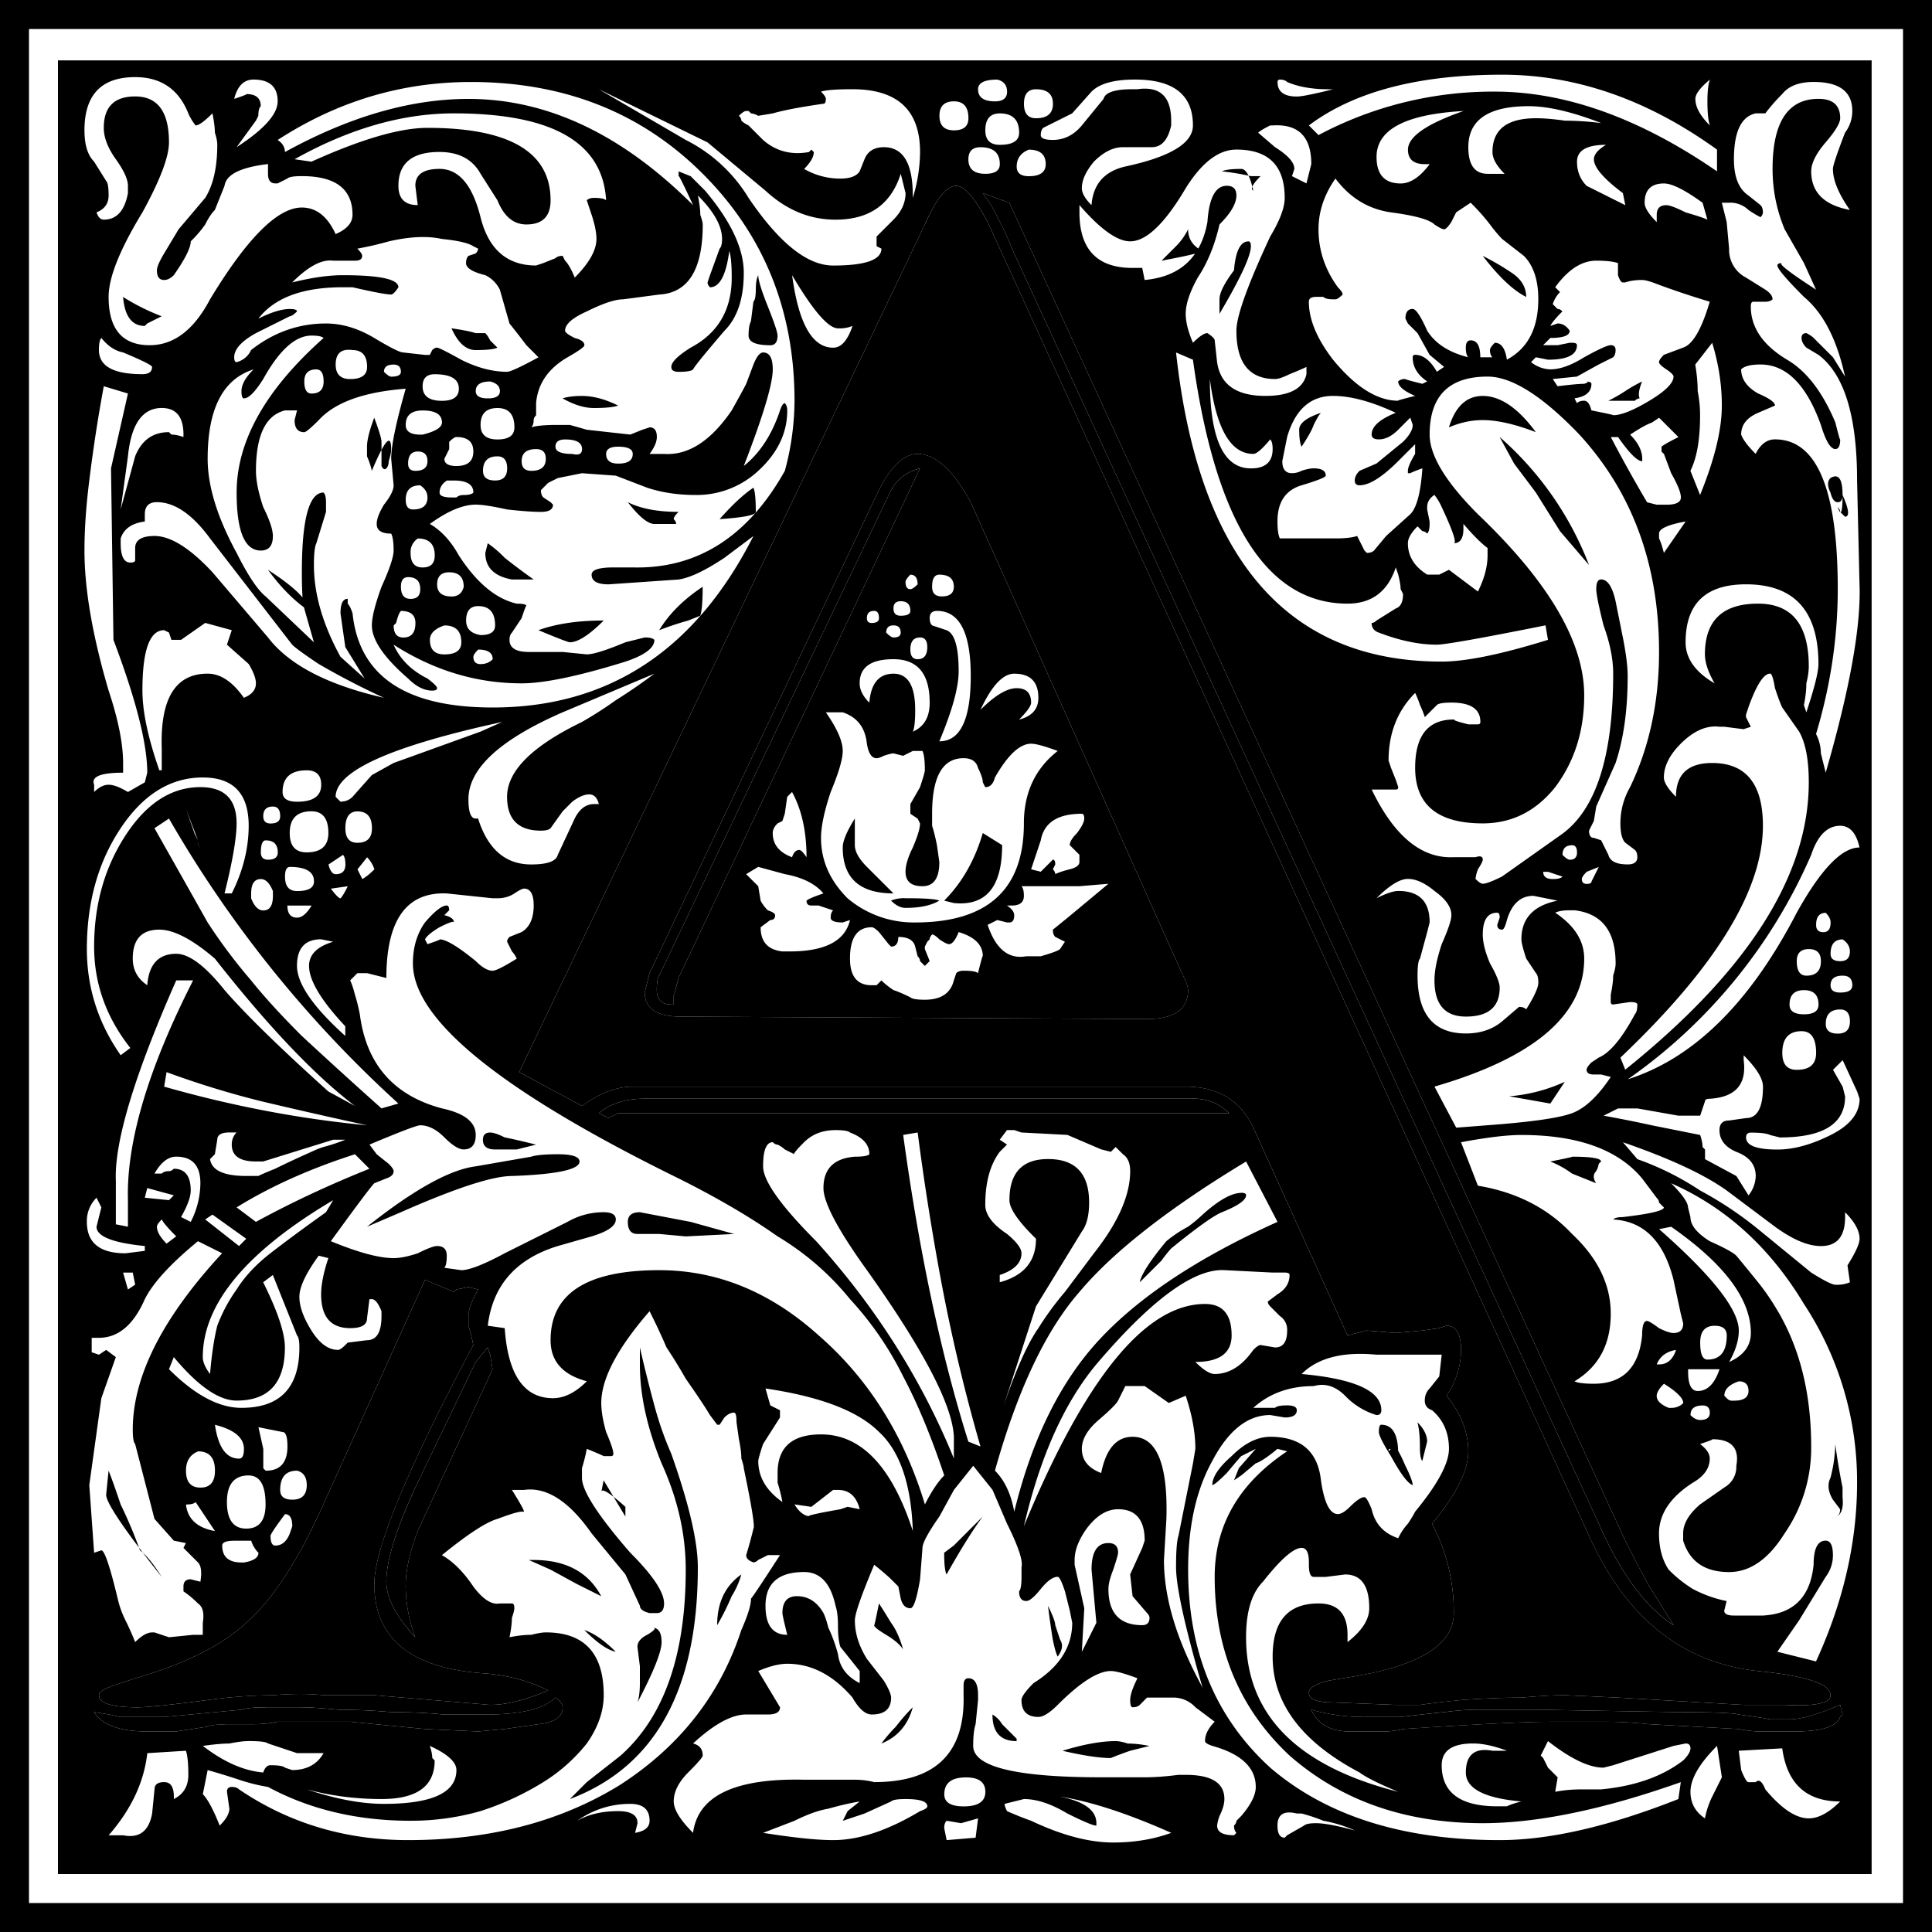 <svg viewBox="0 0 500 500">
  <path class="letter" d="M 281.23 397.26 L 297.48 406.01 C 302.06 402.67 306.43 401.01 310.6 401.01 L 453.72 401.01 C 462.05 401.01 467.89 404.55 471.22 411.63 L 495.6 465.38 L 500.6 464.13 L 508.1 464.76 L 514.97 464.13 L 519.35 463.5 L 521.22 462.88 C 523.72 462.88 524.97 464.96 524.97 469.13 C 524.97 473.3 523.72 477.26 521.22 481.01 C 524.97 485.59 526.84 490.38 526.85 495.38 C 526.85 500.38 523.72 506.63 517.47 514.13 C 521.232 521.255 523.166 529.203 523.1 537.26 C 523.1 545.17 514.76 550.59 498.1 553.51 L 490.6 554.76 C 487.26 555.59 485.6 556.63 485.6 557.88 C 485.6 559.55 487.68 560.38 491.85 560.38 L 508.1 561.01 L 514.35 561.01 C 517.26 560.59 520.8 560.17 524.97 559.76 C 530.8 559.34 536.01 559.13 540.6 559.13 C 545.18 558.71 548.93 558.5 551.85 558.5 L 565.6 559.13 L 598.1 561.01 L 608.72 561.01 C 616.64 561.42 620.6 560.59 620.6 558.51 C 620.6 555.59 614.34 553.51 601.85 552.26 C 582.26 550.17 567.68 538.51 558.1 517.26 L 402.47 177.26 C 399.14 171.01 396.43 167.88 394.35 167.88 C 391.85 167.88 389.15 171.21 386.22 177.88 L 281.22 397.26 M 256.85 451.01 L 229.97 510.39 C 223.72 524.14 217.27 533.93 210.6 539.76 C 204.35 545.59 194.77 550.39 181.85 554.14 L 176.23 556.01 C 173.73 556.84 172.47 557.68 172.48 558.51 C 172.48 560.59 175.81 561.64 182.48 561.64 C 184.98 561.64 191.02 561.01 200.6 559.76 C 206.193 558.974 211.832 558.557 217.48 558.51 C 222.48 558.09 226.85 558.09 230.6 558.51 L 243.73 558.51 L 273.73 561.01 C 277.89 561.01 282.89 559.76 288.73 557.26 C 286.707 556.283 284.619 555.448 282.48 554.76 C 279.223 553.779 275.871 553.148 272.48 552.88 C 253.31 551.63 243.73 543.93 243.73 529.76 C 243.73 520.59 252.27 499.96 269.35 467.88 C 269.033 466.19 268.616 464.52 268.1 462.88 L 268.1 460.38 C 268.1 458.72 268.93 456.43 270.6 453.51 L 268.1 452.88 L 264.97 453.51 L 264.35 454.14 L 256.85 451.01 M 464.97 407.88 C 462.495 405.389 459.1 404.032 455.59 404.13 L 313.73 404.13 C 308.73 404.13 304.77 405.38 301.85 407.88 L 304.35 409.13 L 306.85 407.88 L 464.97 407.88 M 579.97 540.38 L 573.72 530.38 C 571.64 526.64 569.55 522.68 567.47 518.51 L 408.08 172.26 L 401.21 169.76 C 403.29 172.68 404.54 174.76 404.96 176.01 C 405.79 177.26 407.25 180.39 409.33 185.39 L 561.21 515.39 C 566.63 527.47 572.88 535.8 579.96 540.39 M 274.34 474.14 L 273.72 470.39 L 273.09 468.51 L 269.97 472.26 L 254.34 504.76 C 249.34 515.59 246.84 523.72 246.84 529.14 C 246.84 533.3 249.34 538.09 254.34 543.51 C 252.745 539.313 251.899 534.869 251.84 530.38 C 251.84 526.22 252.88 521.43 254.97 516.01 L 274.34 474.13 M 623.09 561.01 C 617.26 563.51 612.89 564.76 609.96 564.76 L 604.96 564.76 C 602.88 564.34 600.17 563.93 596.84 563.51 C 595.59 563.09 590.17 562.88 580.59 562.88 L 544.96 562.26 L 528.71 562.26 C 526.63 562.26 523.92 562.46 520.59 562.89 C 516.42 563.3 512.67 563.72 509.34 564.14 L 500.59 564.14 C 495.734 564.213 490.894 563.58 486.22 562.26 C 487.88 566.01 491.22 567.89 496.22 567.89 L 504.97 567.89 C 506.63 567.89 508.3 567.68 509.97 567.26 C 528.72 566.01 541.42 565.38 548.09 565.38 L 563.09 565.38 C 566.01 565.38 569.55 565.59 573.72 566.01 L 596.84 567.26 C 598.92 567.68 600.8 567.89 602.47 567.89 L 611.22 567.89 C 618.3 567.89 622.26 566.64 623.09 564.14 L 623.72 563.51 L 623.09 561.01 M 290.59 559.13 C 287.67 562.05 281.63 563.51 272.47 563.51 L 261.84 563.51 C 257.67 563.09 253.09 562.88 248.09 562.88 C 243.51 562.47 238.92 562.26 234.34 562.26 C 230.17 561.84 226.84 561.63 224.34 561.63 L 216.22 561.63 C 212.88 561.63 210.59 561.84 209.34 562.26 L 189.34 564.14 L 178.09 564.14 C 175.822 563.612 173.529 563.195 171.22 562.89 C 173.3 566.22 177.88 567.89 184.97 567.89 L 192.47 567.89 L 200.59 566.64 C 201.42 566.22 203.51 566.01 206.84 566.01 L 212.47 566.01 C 214.55 566.01 216.63 565.81 218.72 565.38 L 237.47 565.38 L 256.84 567.26 L 270.59 567.89 L 277.47 567.26 L 286.22 566.01 C 290.38 565.59 292.46 564.13 292.47 561.63 C 292.47 560.8 291.84 559.97 290.59 559.13 M 468.08 428.51 C 468.91 428.51 469.33 428.72 469.33 429.14 M 398.08 249.76 L 452.46 371.01 C 453.71 373.51 454.33 375.18 454.33 376.01 C 454.33 381.01 450.79 383.51 443.71 383.51 L 323.09 382.89 C 316.83 382.89 313.71 380.81 313.71 376.64 L 314.96 371.64 L 373.71 247.89 C 377.04 240.81 380.58 237.26 384.34 237.26 C 388.92 237.26 393.5 241.43 398.09 249.76 M 384.96 241.01 C 381.63 241.84 379.13 243.71 377.46 246.64 L 317.46 372.26 C 317.04 372.67 316.84 373.92 316.84 376.01 C 316.84 378.51 318.09 379.76 320.59 379.76 L 321.21 379.76 L 321.21 377.26 C 321.21 377.67 321.63 376.21 322.46 372.88 L 384.96 241" transform="translate(-146.86 -119.79)"/>
  <path d="M146.86 619.79v-500h500v500h-500m7.5-7.5h485v-485h-485v485m7.5-7.5V135.41h469.38v469.38H161.86m52.5-257.5c-1.67 0-2.5 1.25-2.5 3.75v1.25c.83 2.08 1.87 3.13 3.13 3.12 1.66 0 2.5-1.25 2.5-3.75v-1.25c-.84-2.08-1.88-3.12-3.13-3.12m339.38-8.75c-1.67 0-2.5.83-2.5 2.5.83.83 1.46 1.25 1.88 1.25 1.25 0 1.87-.63 1.87-1.88s-.42-1.87-1.25-1.87m-2.5 8.12-3.75-1.25h-1.25c0 1.25.83 1.88 2.5 1.88 1.25 0 2.08-.2 2.5-.63m9.38-2.5-3.13 1.25c-.83.84-1.25 1.46-1.25 1.88 0 .83.42 1.25 1.25 1.25.83 0 1.25-.2 1.25-.63l1.88-3.75m58.75 11.88c-1.67 0-2.5 1.04-2.5 3.12 0 1.25.62 1.88 1.87 1.88s1.87-.83 1.88-2.5c0-.83-.42-1.67-1.25-2.5m4.37 6.87c-2.08 0-3.13 1.25-3.13 3.75 0 1.25.84 1.88 2.5 1.88 1.67 0 2.5-.83 2.5-2.5 0-1.25-.62-2.3-1.87-3.13m-8.75 2.5c-2.08 0-3.13 1.05-3.13 3.13 0 2.5.84 3.75 2.5 3.75 2.5 0 3.75-1.25 3.75-3.75 0-2.08-1.04-3.12-3.12-3.13m8.75 6.88c-2.08 0-3.13.83-3.13 2.5 0 1.25.84 1.88 2.5 1.87 2.09 0 3.13-.62 3.13-1.87 0-1.67-.83-2.5-2.5-2.5m-10 3.75c-2.5 0-3.75 1.25-3.75 3.75 0 1.67 1.25 2.5 3.75 2.5s3.75-.83 3.75-2.5c0-2.5-1.25-3.75-3.75-3.75m9.38 5c-2.5 0-3.76 1.25-3.75 3.75 0 1.67 1.04 2.5 3.12 2.5s3.12-1.04 3.13-3.13c0-2.08-.84-3.12-2.5-3.12m-10 5.62c-3.34 0-5 1.88-5 5.63 0 2.92 1.25 4.38 3.75 4.37 3.33 0 5-1.45 5-4.37 0-3.75-1.25-5.62-3.75-5.63m10.62 7.5-2.5 2.5 2.5 4.38.63 2.5c0 7.08-5.63 10.62-16.88 10.62l-2.5-.62c-.83-.42-2.5-.63-5-.63-.83 0-1.25.42-1.25 1.25 0 2.09 2.7 3.13 8.13 3.13 4.16 0 8.74-1.25 13.75-3.75 5-2.5 7.5-5.62 7.5-9.38l-.63-1.87-3.75-8.13m-55-161.88c2.08 2.09 3.12 4.17 3.13 6.25v.63c-1.25 0-3.34-2.08-6.25-6.25h-1.88a376.3 376.3 0 0 0 9.38 16.87l2.5.63h2.5c2.5 0 3.74-.63 3.75-1.88 0-1.25-.84-3.33-2.5-6.25l-1.88-5-.63-.62v-1.25c.42-.42 1.88-1.25 4.38-2.5l-5-5-1.88 1.25c-1.25.42-3.12 1.46-5.62 3.12M198.12 495.41c-2.08.83-3.13 2.5-3.13 5 0 2.91 1.25 4.37 3.75 4.37s3.75-1.46 3.75-4.38c0-3.33-1.45-5-4.37-5m64.38-251.25c-1.25.84-1.88 1.88-1.88 3.13 0 .83 1.04 1.25 3.13 1.25H265c.41-.42 1.04-.63 1.87-.63 1.25 0 2.08-.2 2.5-.62 0-2.08-1.67-3.12-5-3.13h-1.88m-7.5 15a4.2 4.2 0 0 0-1.87 3.75c0 2.5 1.04 3.76 3.13 3.75 2.08 0 3.12-1.04 3.12-3.12 0-2.92-1.46-4.37-4.38-4.38m8.13 8.75c-2.08 0-3.13 1.05-3.13 3.13s1.25 3.13 3.75 3.13c1.67 0 2.71-.84 3.13-2.5 0-2.5-1.25-3.75-3.75-3.76m-10.63 1.25c-1.25 0-1.87.84-1.87 2.5 0 2.09.83 3.13 2.5 3.13s2.5-.83 2.5-2.5c0-2.08-1.04-3.12-3.13-3.13m-1.87 8.75c-.42.42-.83 1.46-1.25 3.13l-.63.63c0 2.08.84 3.12 2.5 3.12 2.09 0 3.13-1.25 3.13-3.75 0-2.08-1.25-3.12-3.75-3.13m20-1.25c-2.08 0-3.13 1.25-3.13 3.75 0 2.09 1.25 3.34 3.75 3.75 2.5 0 3.75-.83 3.75-2.5 0-3.33-1.45-5-4.37-5m-8.75 5c-2.5.84-3.75 2.09-3.75 3.75 0 2.5 1.25 3.76 3.75 3.75 2.92 0 4.37-1.04 4.38-3.12 0-2.92-1.46-4.37-4.38-4.38m8.75 6.25c-.83.84-1.25 1.46-1.25 1.88 0 1.25.63 1.88 1.88 1.88s2.29-.42 3.12-1.26c0-1.66-1.25-2.5-3.75-2.5m-44.38 31.25c-4.16 0-6.25 1.88-6.25 5.63 0 1.67 1.25 2.5 3.75 2.5 4.17 0 6.25-1.46 6.25-4.38 0-2.5-1.25-3.74-3.75-3.75m-8.75 9.38c-1.66 0-2.5.83-2.5 2.5 0 1.25.63 1.88 1.88 1.88 1.67 0 2.5-.63 2.5-1.88 0-1.67-.63-2.5-1.88-2.5m-1.87 8.75c-.83 0-1.25 1.04-1.25 3.13 0 1.24.63 1.87 1.88 1.87 1.66 0 2.5-.63 2.5-1.88 0-2.08-1.05-3.12-3.13-3.12m6.25 6.88c-.83 0-1.25.83-1.25 2.5 0 2.5 1.04 3.75 3.13 3.74 2.91 0 4.37-.83 4.37-2.5 0-2.5-2.08-3.74-6.25-3.75m-.63 10c0 2.09.84 3.13 2.5 3.13 1.25 0 2.5-1.04 3.75-3.13h-6.25m11.25-4.37c1.25 1.67 2.09 2.5 2.5 2.5.42-.42 1.05-1.46 1.88-3.13l-4.38.63m3.13-8.75-3.75 2.5c.42 1.67 1.04 2.5 1.88 2.5 1.66 0 2.5-.83 2.5-2.5 0-1.25-.21-2.08-.63-2.5m6.25.63-2.5 3.12 1.25 2.5c.83-.42 1.87-1.25 3.13-2.5a7.86 7.86 0 0 0-1.88-3.13m-2.5-11.87c-2.08 0-3.13 1.46-3.13 4.38 0 2.5 1.05 3.75 3.13 3.74 2.5 0 3.75-1.25 3.75-3.75 0-2.91-1.25-4.37-3.75-4.37m-36.88 158.75c.84 5.83 2.92 8.75 6.25 8.75.84 0 1.25-.83 1.25-2.5 0-2.92-2.5-5-7.5-6.25m0 27.5-3.75-5.63-1.25-1.87c-.41.42-1.25.63-2.5.63.42 3.75 2.92 6.04 7.5 6.87m9.38 2.5h-4.38c-2.08 0-3.12.42-3.12 1.25 0 2.92 1.67 4.38 5 4.38h.63c2.5-.42 3.74-1.25 3.75-2.5a7.85 7.85 0 0 1-1.88-3.13m8.75-6.88c-2.5 3.34-3.75 5.21-3.75 5.63 0 1.67.42 2.5 1.25 2.5 1.67 0 2.92-1.04 3.75-3.13l.63-1.87c0-2.08-.63-3.12-1.88-3.13m3.13-11.25c-2.92 0-4.38 1.67-4.38 5 0 1.67 1.04 2.5 3.13 2.5 2.5 0 3.74-1.25 3.75-3.75 0-2.08-.84-3.33-2.5-3.75m-10-11.25 1.25 5.63v5l.62.63c3.75 0 5.62-2.09 5.63-6.26 0-2.5-.42-3.74-1.25-3.75l-6.25-1.25m183.12 90.63c-3.76 0-5.63 1.46-5.63 4.38 0 2.08 1.67 3.12 5 3.12 3.75 0 5.62-1.25 5.63-3.75 0-2.5-1.67-3.75-5-3.75M590.62 462.9c-2.5 0-3.76 1.46-3.75 4.38 0 2.91.62 4.37 1.87 4.37 3.33 0 5-2.08 5-6.25 0-1.67-1.04-2.5-3.13-2.5m-10 6.25c-2.5.42-4.16 1.67-5 3.75h.63c2.08 0 3.54-1.25 4.38-3.75m-3.13 8.75c-1.25 1.25-1.88 2.3-1.88 3.13 0 1.25 1.05 2.29 3.13 3.12h.63c1.25 0 2.29-.42 3.12-1.25 0-1.25-1.67-2.92-5-5m6.25-3.75v.63c0 3.33.83 5 2.5 5 2.5 0 4.37-1.88 5.63-5.63h-8.13m3.75 9.38c-2.08 0-3.13.83-3.13 2.5.84.83 1.67 1.25 2.5 1.25 1.67 0 2.5-.63 2.5-1.88s-.62-1.87-1.87-1.88m9.38-6.25c-2.5.84-3.76 2.09-3.75 3.75l.62.63c.42.42.83.63 1.25.63h.63c2.5 0 3.74-.84 3.75-2.5 0-1.67-.84-2.5-2.5-2.5m-30-61.88 3.75 4.38a74.12 74.12 0 0 1 16.25 8.12 94.04 94.04 0 0 1 15 10l13.75 11.25c3.33 2.08 5.41 3.13 6.25 3.13a8.7 8.7 0 0 0 3.75-.63l-.63-4.38c2.08-3.33 3.12-5.62 3.13-6.87 0-2.08-1.25-4.37-3.75-6.88v1.25c0 5-2.09 7.5-6.25 7.5-3.34 0-7.3-1.66-11.88-5l-12.5-9.37c-5.83-4.17-14.8-8.33-26.88-12.5m-5-6.88c4.59.84 8.75 1.67 12.5 2.5l12.5 2.5c.42 1.25.63 2.3.63 3.13l.63.63v2.5l8.12 4.37 3.13 5a8.31 8.31 0 0 0 1.87-5c0-2.92-1.67-5-5-6.25-2.92-1.25-4.38-3.12-4.38-5.63 0-1.66.84-2.5 2.5-2.5l4.38-.62c2.92 0 4.37-2.7 4.38-8.13 0-2.08-1.67-4.79-5-8.12v1.25c.83 6.25-2.09 9.58-8.75 10-.84 0-1.25.2-1.25.63l-.63 1.87-.63 1.88h-5.62l-10.63-1.88h-5l-3.75 1.88m26.88-231.88-1.25-4.38c-4.58-3.33-7.92-5-10-5-3.33 0-5 1.67-5 5 0 1.25 1.04 2.92 3.13 5v-1.88c0-1.66.83-2.5 2.5-2.5.83 0 2.5.63 5 1.88 2.91.83 4.79 1.46 5.62 1.87m-21.25-3.75-.63-3.12c-5-3.75-7.5-6.67-7.5-8.75 0-1.25 1.05-2.5 3.13-3.75-5 0-7.5 1.46-7.5 4.37 0 2.5.83 4.59 2.5 6.25l10 5m-31.25-8.12c-2.08-2.08-3.13-3.96-3.13-5.63 0-5.83 3.75-8.74 11.25-8.75 2.09 0 4.59.21 7.5.63 2.92 0 6.05.2 9.38.62-7.5-2.91-13.75-4.37-18.75-4.37-10.42 0-15.63 3.54-15.63 10.62 0 4.59 1.67 6.88 5 6.88h4.38m-10.63-16.25c-15 .83-22.5 4.8-22.5 11.87 0 4.59 2.09 6.88 6.25 6.88 2.5 0 5-1.67 7.5-5h-1.25c-2.91 0-4.37-1.25-4.37-3.75 0-3.33 4.8-6.67 14.38-10m-33.75-5.63h-1.25c-4.17 0-7.71-.62-10.63-1.87-.42-.42-1.04-.63-1.88-.63-.41 0-.62.21-.62.63 0 2.5 1.67 3.75 5 3.75 1.25 0 4.37-.63 9.38-1.88m97.5 9.38c-.42-1.25-.63-3.33-.63-6.25 0-2.5.2-4.37.63-5.63-2.5 2.09-3.76 3.76-3.75 5 0 2.09 1.25 4.38 3.75 6.88m-174.38-9.38c-2.09 0-3.13 1.25-3.13 3.75s1.04 3.76 3.13 3.75c2.91 0 4.37-1.25 4.37-3.75s-1.46-3.74-4.38-3.75m-10-2.5c-3.33 0-5 .84-5 2.5 0 2.09 1.46 3.13 4.38 3.13 2.08 0 3.12-.83 3.13-2.5 0-1.67-.84-2.7-2.5-3.13m-11.25 5.63c-2.5 0-3.76 1.25-3.75 3.75 0 2.5 1.25 3.75 3.75 3.75s3.74-1.04 3.75-3.13c0-2.91-1.25-4.37-3.75-4.37m11.87 3.12c-2.5 0-3.75 1.46-3.75 4.38 0 2.5 1.25 3.75 3.75 3.75 3.33 0 5-1.04 5-3.13 0-3.33-1.67-5-5-5m-5 8.75c-2.08 0-3.13 1.05-3.13 3.13 0 2.5 1.46 3.75 4.38 3.75 2.5 0 3.75-.83 3.75-2.5 0-2.92-1.67-4.37-5-4.38m12.5.63c-2.08.83-3.13 2.3-3.13 4.37 0 1.67 1.05 2.5 3.13 2.5 2.92 0 4.37-1.04 4.38-3.12 0-2.5-1.46-3.75-4.38-3.75m-61.25 32.5c1.67 12.5 5.2 18.75 10.63 18.75 2.08 0 3.74-1.87 5-5.63a8.7 8.7 0 0 1-3.75.63c-2.5 0-6.46-4.58-11.88-13.75m-78.13 27.5c-2.5 0-3.75.83-3.75 2.5 0 1.25 1.05 1.88 3.13 1.87 2.08 0 3.12-.62 3.13-1.87 0-1.25-.84-2.08-2.5-2.5m-14.38-1.88c-2.08 0-3.13 1.05-3.13 3.13 0 2.5 1.67 3.75 5 3.75 2.92 0 4.38-1.04 4.38-3.13 0-2.5-2.08-3.74-6.25-3.75m-10.63-2.5c-1.66 0-2.5.63-2.5 1.88.84.83 1.46 1.25 1.88 1.25 1.67 0 2.5-.42 2.5-1.25 0-1.25-.63-1.87-1.88-1.88m-10.62-3.75c-2.92-.41-4.38.84-4.38 3.75 0 2.5 1.26 3.76 3.76 3.75 2.91 0 4.37-1.04 4.37-3.12 0-2.92-1.25-4.37-3.75-4.38m-9.38 5c-2.08 0-3.12 1.05-3.12 3.13s.63 3.13 1.88 3.12c2.08 0 3.12-1.04 3.12-3.12s-.63-3.12-1.88-3.13m46.88 10c-2.92 0-4.38 1.46-4.38 4.38 0 2.5 1.46 3.75 4.38 3.75s4.37-1.04 4.38-3.13c0-3.33-1.46-5-4.38-5m-19.38.63c-2.91 0-4.37 1.25-4.37 3.75 0 1.67 1.25 2.5 3.75 2.5h.63c3.33-.83 5-1.87 5-3.13 0-2.08-1.67-3.12-5-3.12m6.87 10-1.25 2.5c0 1.25 1.04 1.88 3.13 1.87 2.91 0 4.37-1.25 4.37-3.75s-1.46-3.74-4.38-3.75c-.41 0-1.04.42-1.87 1.25v1.88m-8.13.62c-1.66 0-2.5 1.05-2.5 3.13 0 1.25.63 1.88 1.88 1.87 2.08 0 3.12-.83 3.13-2.5 0-1.66-.84-2.5-2.5-2.5m51.87-1.25c-2.08 0-3.13.63-3.13 1.88 0 1.67 1.05 2.5 3.13 2.5 2.5 0 3.75-.83 3.75-2.5 0-1.25-1.25-1.87-3.75-1.88m-13.75-1.87c-1.67 0-2.5.62-2.5 1.87s1.46 1.88 4.38 1.88c1.66.42 2.5 0 2.5-1.25 0-1.67-1.46-2.5-4.38-2.5m-7.5 2.5c-2.5 0-3.75 1.04-3.75 3.12 0 1.67.83 2.5 2.5 2.5 2.5 0 3.75-1.04 3.75-3.12 0-1.67-.83-2.5-2.5-2.5m-10 1.87c-2.5 0-3.75 1.25-3.75 3.75 0 1.67 1.04 2.5 3.13 2.5 2.08 0 3.12-1.04 3.12-3.12s-.83-3.12-2.5-3.13m-20 7.5c-2.5 0-3.75 1.25-3.75 3.75 0 1.67.63 2.5 1.88 2.5 2.5 0 3.74-1.04 3.75-3.12 0-1.25-.63-2.3-1.88-3.13m320.62 192.5c13.75 12.09 20.63 20.84 20.63 26.25 0 2.5-.84 5.21-2.5 8.13 3.74-1.67 5.62-4.17 5.62-7.5 0-8.75-6.88-17.92-20.63-27.5l-3.12.63M391.85 596.01l7.5-.63.63-5-4.38 1.25-3.75-.63c-.42.42-.63 1.05-.63 1.88l.63 3.13m231.25-10c-8.75 0-13.75-4.59-15-13.75l-11.25.62.63 5c.83 2.08 1.45 3.13 1.87 3.13h1.88c.83-.84 1.66-.21 2.5 1.87 4.16 5 7.91 7.5 11.25 7.5 2.5 0 5.2-1.46 8.12-4.38m-31.88-14.37c-4.58 4.58-6.87 8.54-6.87 11.88 0 2.91 1.25 5.2 3.75 6.87a22.23 22.23 0 0 1 1.88-5.63l2.5-5-1.25-8.12m-41.88 11.88c2.08-.42 4.37-.63 6.88-.63h5c8.74-.83 15.83-3.33 21.25-7.5 1.25-1.25 1.87-2.3 1.87-3.13 0-.83-.42-1.25-1.25-1.25l-3.13.63-15.62 5-2.5.63c-3.75 0-8.54-2.3-14.38-6.88l-1.87 3.75.63.63 1.25 2.5 2.5 2.5-.63 3.75m-8.75 2.5c-9.58-.84-14.38-3.34-14.38-7.5 0-4.59 2.3-6.46 6.88-5.63h3.75c-3.33-1.25-6.25-1.88-8.75-1.88-5.42 0-8.13 1.88-8.13 5.63 0 7.08 4.8 10.63 14.38 10.63h2.5c.83-.42 2.08-.84 3.75-1.25m-190-43.13c-.83-3.33-1.25-5.2-1.25-5.63 0-2.91 1.25-4.37 3.75-4.37 2.92 0 5.2 1.46 6.88 4.38.41.83.83 2.08 1.25 3.75a41.31 41.31 0 0 1 2.5 6.87c.41 3.33 2.29 5.83 5.62 7.5v-3.13l-5-6.25c-.42-1.25-.63-3.12-.63-5.62 0-2.08-.2-3.75-.62-5-1.25-5.83-3.96-8.75-8.13-8.75-6.66 0-10 2.92-10 8.75 0 5 1.88 7.5 5.63 7.5m-151.25 28.75c5.42 4.17 10.63 6.46 15.63 6.88.41-1.25 1.04-1.88 1.87-1.88 2.08 0 3.33.2 3.75.63l1.88.62c3.74 0 6.45-1.46 8.12-4.38h-6.87l-7.5-2.5c-.42-.41-2.09-.62-5-.62-1.25 0-2.92.2-5 .63-1.67 0-3.96.2-6.88.62m-14.37 1.88c-.84 7.5-4.17 14.58-10 21.25h3.75c4.16.83 6.66-1.05 7.5-5.63l.62-6.25c0-1.25.83-1.88 2.5-1.88s2.5 1.25 2.5 3.75v.63c2.5-1.25 3.75-3.33 3.75-6.25s-.2-5-.62-6.25l-10 .63m41.25 9.37c7.5 2.5 14.16 3.75 20 3.75 12.5 0 18.75-2.92 18.75-8.75 0-2.08-2.3-4.17-6.88-6.25.42 1.25.63 2.3.63 3.13l.62.62c0 6.67-4.58 10-13.75 10-6.67 0-13.12-.83-19.37-2.5m70 8.13c2.91-1.67 6.45-2.5 10.62-2.5 3.33 0 5 1.04 5 3.12l-.63 2.5c2.5-.42 3.75-1.46 3.75-3.13 0-2.91-1.66-4.37-5-4.37-5 0-9.58 1.46-13.75 4.38m125-6.25c6.25 1.25 9.38 3.54 9.38 6.87v.63c-.83 0-3.33-1.05-7.5-3.13-4.17-2.5-7.92-3.75-11.25-3.75l-5 1.25c0 .42.2 1.04.63 1.88a88.8 88.8 0 0 0 6.25 2.5c7.91 3.75 15 5.62 21.25 5.62 5.41 0 10.41-.83 15-2.5-11.25-5-20.84-8.13-28.75-9.38m-76.88 9.38c7.92 1.25 13.96 1.88 18.13 1.88 6.66 0 14.16-2.5 22.5-7.5 1.25-.42 1.87-.84 1.87-1.25 0-1.25-1.88-1.88-5.63-1.88-2.08 0-3.33.2-3.75.63l-6.87 3.12-5.63 1.88 1.25-2.5 3.13-2.5c-2.5.41-5.2 1.04-8.13 1.87-2.5.42-5.41 1.46-8.75 3.13l-8.12 3.12m153.12-.63a35.77 35.77 0 0 0-8.13-2.5 44.54 44.54 0 0 0-5.62-1.87h-1.25c-3.33-.83-5 .2-5 3.13 0 2.08.63 3.12 1.88 3.12l.62-.63 4.38-2.5c.41-.41 1.45-.62 3.12-.62 2.08 0 5.42.63 10 1.88m-145-84.38c1.25 2.08 2.7 3.13 4.38 3.13-2.09 0 .41-.63 7.5-1.88l1.87-.63 3.13.63c-.84-3.33-2.71-5-5.63-5h-1.25l-5.63 4.38-4.37-.63m30.63 6.88c-.42-12.09-3.34-20.63-8.75-25.63-5.42-5.42-15.21-9.17-29.38-11.25l1.25 4.38 2.5 1.25v1.87l-4.38 6.88c-.83 2.5-1.24 3.95-1.24 4.37 0 4.17 2.08 7.7 6.25 10.63a43.25 43.25 0 0 0-1.25-5v-2.5c0-6.67 3.74-10 11.25-10 10.41 0 18.33 8.33 23.75 25m43.75 31.25 3.75-7.5-1.25-13.75c0-4.59 1.45-6.88 4.37-6.88 1.67 0 2.5.83 2.5 2.5 0 .42-.42 1.88-1.25 4.38-.83 2.08-1.25 3.75-1.25 5 0 6.25 2.92 9.37 8.75 9.37 1.25 0 1.87-.63 1.88-1.88 0-.41-.21-.83-.63-1.25l-3.75-4.37-.63-5.63 3.13-6.87.63-1.88c0-5.41-2.3-8.12-6.88-8.12-2.92 0-5.63 1.67-8.13 5-2.08 2.92-3.12 5.63-3.12 8.13v1.25l2.5 11.25-.63 11.25m-26.24-53.13a463.96 463.96 0 0 1-10-41.88 698.7 698.7 0 0 1-6.25-39.37l-3.75.63c4.16 30.41 9.79 56.87 16.87 79.37l3.13 1.25m5.62-9.38c3.33-10 6.46-17.08 9.38-21.25a77.43 77.43 0 0 1 6.87-9.37l7.5-10c6.25-7.92 9.37-15 9.38-21.25 0-2.08-.63-3.54-1.88-4.38l-1.88-1.87-1.24 1.25-2.5-.63-8.75-3.75-11.88-.62-1.88-.63h-1.87l-1.88 2.5 1.88 1.25-1.88 1.88c-2.5 3.33-3.75 7.92-3.74 13.75 0 2.5 1.87 5 5.62 7.5 2.5 2.08 3.75 3.75 3.75 5 0 2.5-1.88 4.38-5.63 5.63v1.87c6.25-1.67 9.38-5.42 9.38-11.25l-.63-.63c-4.16-4.16-6.25-7.29-6.24-9.37 0-7.08 3.33-10.63 10-10.63 7.08 0 10.62 3.76 10.62 11.25 0 3.34-.63 5.84-1.88 7.5l-11.87 19.38-8.75 26.88m5.63 30c15.83-38.34 31.45-57.5 46.87-57.5 4.58 0 6.87 2.7 6.88 8.12 0 4.58-3.13 6.88-9.38 6.88 2.08 2.08 3.75 3.12 5 3.12 3.75 0 7.08-2.08 10-6.25.83-.83 1.46-1.25 1.88-1.25l3.75.63c2.08 0 3.12-1.46 3.12-4.38a4.2 4.2 0 0 0-1.88-3.75l-2.5-2.5c-.41-.42-.62-.83-.62-1.25l2.5-1.88c2.08-1.25 3.12-2.91 3.13-5 0-.41-.42-.62-1.25-.62h-3.13l-12.5-.63c-7.92-.41-18.96 7.71-33.13 24.38-8.33 10-14.58 23.96-18.74 41.88m46.25 41.87c-4.59-15.83-6.88-26.25-6.88-31.25 0-4.17.2-6.87.63-8.13l3.75-18.75.62-3.75c0-4.16-.83-8.74-2.5-13.75l-4.38 1.88-6.24-4.38h-5l-1.88 3.75c-.42.84-2.08 2.5-5 5s-4.38 5-4.38 7.5c0 2.92 1.67 5 5 6.25 1.26-6.24 3.96-9.37 8.13-9.37 6.25 0 9.17 7.08 8.75 21.25l-.63 10.63c0 9.58 3.13 20.2 9.38 31.87l.63 1.25M286.22 212.26l-3.13-3.13c-1.25-1.66-2.7-3.54-4.37-5.62l-2.5-8.75a8.18 8.18 0 0 0-3.75-3.75c-3.34-.83-5-1.87-5-3.13 0-.83.2-1.45.62-1.87l1.88-.63c.41-.41.62-.83.62-1.25l-1.25-.62c-1.25-.83-3.96-1.46-8.12-1.88-3.76-.83-8.34-.62-13.75.63a86 86 0 0 1-8.13 1.88c.83.83 1.25 1.45 1.25 1.87 0 .83-.62 1.25-1.87 1.25h-5.63c-2.92-.42-6.46 1.46-10.62 5.63 5-1.25 9.37-1.88 13.12-1.88 9.58 0 14.38 1.04 14.38 3.13-.84 1.25-1.46 1.87-1.88 1.87-1.25 0-4.58-.63-10-1.88h-2.5c-10.42 0-17.7 2.71-21.87 8.13 3.33-1.67 6.04-2.5 8.12-2.5 1.25 0 1.87.2 1.88.63-.84.83-1.46 1.25-1.88 1.25l-8.75 4.37c-3.75 2.08-5.63 4.17-5.62 6.25 0 .83.2 1.25.62 1.25a5.6 5.6 0 0 0 3.75-3.13c5.83-4.58 12.3-6.87 19.38-6.87 4.16 0 8.33 1.25 12.5 3.75 4.16 2.5 6.66 3.75 7.5 3.75l5.62.63h1.25l.63-1.25c.41-.42.83-.63 1.25-.63.41 0 2.5 1.04 6.25 3.13 4.16 2.08 8.12 3.12 11.87 3.12.83 0 3.54-1.25 8.13-3.75m-78.13-54.38c7.08-4.58 10.63-8.54 10.63-11.87 0-3.75-2.09-5.62-6.25-5.63-2.5 0-4.17 1.67-5 5 2.5-.83 3.54-1.25 3.12-1.25 2.5 0 3.75 1.05 3.75 3.13-.42.42-.62 1.25-.62 2.5l-.63 1.25-5 6.88m175 13.12a41.35 41.35 0 0 0 1.88-11.88c0-10.83-5.84-16.25-17.5-16.25-4.17 0-6.88.21-8.13.63.83.83 1.25 1.46 1.25 1.88 0 .83-.2 1.25-.62 1.25-5.84.83-10.21 1.66-13.13 2.5l-3.75.62a4.82 4.82 0 0 0-1.87-.63l-.63-.62h-.62c-.42 0-1.05.42-1.88 1.25.42.42.63.83.63 1.25.41.42 1.04.83 1.87 1.25l3.75 3.75c3.33 2.92 7.3 3.96 11.88 3.13l.62-.63.63.63c0 1.25-.84 2.7-2.5 4.37a18.58 18.58 0 0 0 9.37 2.5c2.5 0 4.17-.63 5-1.88l1.25-3.12c.83-2.08 2.5-3.12 5-3.13 5 0 7.5 4.17 7.5 12.5v.63m-3.12-6.25c-2.5 7.92-8.13 11.88-16.88 11.88-6.67 0-12.7-2.5-18.12-7.5l-15-12.5-28.13-13.75 22.5 13.12a40.1 40.1 0 0 1 16.25 15c7.92 11.67 15.2 17.5 21.88 17.5 8.33 0 12.5-1.46 12.5-4.38l-1.25-.62v-2.5l4.37-4.38c2.08-2.08 3.12-4.37 3.13-6.87l-1.25-5m80 53.13c0 15.41 3.54 23.12 10.62 23.12 3.75 0 5.62-1.67 5.63-5 0-1.25-.21-2.08-.63-2.5-2.08 2.5-3.54 3.75-4.37 3.75-5.84 0-9.59-6.46-11.25-19.38m-8.75-6.87c5.83 53.33 28.75 80 68.75 80 6.24 0 15.41-1.87 27.5-5.63l-.63-3.75c-16.67 3.34-26.04 5-28.13 5-4.58 0-9.58-1.04-15-3.12-1.24-.42-1.87-1.25-1.87-2.5.42 0 .83-.2 1.25-.63l5-3.12c1.25-.42 1.87-1.67 1.88-3.75l-.63-1.25c0-.83-.2-2.08-.62-3.75l-.63-1.88c-2.08 6.26-6.25 9.38-12.5 9.38-20.83 0-34.17-21.04-40-63.13l-4.37-1.87m-271.25 242.5 1.87-1.25-.62-3.13h-2.5l1.25 4.38m8.75-18.13c-.84.84-1.25 1.46-1.25 1.88 0 1.25.83 2.7 2.5 4.38l2.5-1.88c-2.09-2.08-3.34-3.54-3.75-4.38m22.5 66.25c-3.76 0-5.63 2.3-5.63 6.88s1.67 6.88 5 6.88 5-2.09 5-6.25c0-5-1.46-7.5-4.37-7.5m18.12-56.88c-3.33 4.58-5 8.13-5 10.63s1.04 5.41 3.13 8.75c2.08 3.33 4.37 5 6.87 5 .42 0 1.04-.42 1.88-1.25l.62-.63 5-.63c2.5 0 3.75-2.08 3.75-6.25v-1.25c-.83-2.08-1.67-3.12-2.5-3.12h-.62l-.63 5c0 1.67-1.46 2.5-4.37 2.5-5 0-7.5-2.92-7.5-8.75 0-2.5.62-5.62 1.87-9.38l-2.5-.62m-14.37 6.88c3.74 7.5 5.62 13.12 5.62 16.87 0 9.17-4.17 13.75-12.5 13.75-4.58 0-10-3.75-16.25-11.25l-1.25 3.13c6.67 6.66 12.92 10 18.75 10 10 0 15-5.21 15-15.63 0-1.67-.2-2.7-.62-3.13l-6.25-15.62-2.5 1.88m-43.13-21.88a8.48 8.48 0 0 0-2.5 6.25c0 5.42 3.33 8.13 10 8.13l5-.63v-1.25c-8.33-.83-12.5-2.5-12.5-5l1.25-5-1.25-2.5m15-6.25h1.88c.41-.42 1.04-.63 1.87-.63.42 0 .83-.2 1.25-.62 2.92 0 4.37 1.88 4.38 5.63 0 1.66-.84 3.95-2.5 6.87l2.5 1.25a22.2 22.2 0 0 0 2.5-10c0-4.58-2.09-6.87-6.25-6.88-2.09 0-3.96 1.46-5.63 4.38m21.25 8.75 5 3.75c9.17-5 18.96-9.58 29.38-13.75l-3.75-3.75c-11.67 3.75-21.88 8.33-30.63 13.75m-23.12-5-.63 2.5 6.25.63 1.25-1.25-6.87-1.88m13.12-90-3.12-8.13-.63.63 3.75 7.5m35 93.13c-22.5 13.33-33.75 26.87-33.75 40.62 0 1.25.63 2.7 1.88 4.38.41-5 1.04-9.17 1.87-12.5a40.58 40.58 0 0 1 5-9.38c2.08-3.33 5-6.46 8.75-9.38 3.75-2.91 8.54-6.45 14.38-10.62l1.87-3.13m-28.75 13.75-6.25-3.12c-7.08 5.83-11.67 10.83-13.75 15-2.92 6.67-6.88 10-11.87 10h-1.88v3.75l1.88.63 1.87-1.25 2.5 1.87-3.75 10.63-3.12 22.5 1.25 17.5 1.87-.63c.83 0 2.3 4.38 4.38 13.13a24.49 24.49 0 0 0 1.87 5 74.76 74.76 0 0 1 2.5 5.62c1.67-1.67 3.12-2.5 4.38-2.5h.62l3.75 1.25 6.25-.63h2.5v-3.12c.42-2.5 0-4.17-1.25-5a24.85 24.85 0 0 0-3.75-3.13v-1.25c0-1.25.63-1.87 1.88-1.87l2.5.63c.41-2.5.2-4.17-.63-5l-3.75-3.75.63-1.25-3.13-.63-5-5.63-5-19.37c-.42-.42-.62-1.67-.62-3.75 0-13.75 7.7-28.96 23.12-45.63m4.38-1.87 1.87-1.88-8.75-6.25-1.87 1.25 8.75 6.88m-19.38-41.25c8.75 2.5 17.5 4.58 26.25 6.25s17.5 2.92 26.25 3.75c-9.58-2.08-18.75-4.17-27.5-6.25a235.97 235.97 0 0 1-24.37-7.5l-.63 3.75m49.38 5c-10.42-7.92-22.5-20.63-36.25-38.13-5.84-5-10.63-7.5-14.38-7.5-4.58 0-6.88 2.5-6.87 7.5 0 2.92 1.25 5.21 3.75 6.88.41-5.42 2.91-8.12 7.5-8.13 3.33 0 7.5 3.13 12.5 9.38 5.41 6.25 14.37 15 26.87 26.25l6.88 3.75m-46.25-32.5c-10.84 24.58-16.05 41.88-15.63 51.88v11.25l3.13.62v-6.88c-.42-15 5.2-33.95 16.87-56.87h-4.37m123.75-79.38-23.75 10c-16.25 7.09-24.38 14.59-24.38 22.5 0 3.34.63 5 1.88 5h.62c2.5 7.92 7.08 11.88 13.75 11.88 4.17 0 6.46-.83 6.88-2.5l4.37-9.38c1.25-2.5 2.92-3.74 5-3.75h1.25c-.42-1.66-1.25-2.5-2.5-2.5s-2.7.63-4.37 1.88l-2.5 2.5-3.13 4.38c-.42.41-1.25.62-2.5.62-5.83 0-8.75-2.92-8.75-8.75 0-6.67 6.46-13.13 19.38-19.38a102.9 102.9 0 0 0 8.75-5.62 142.9 142.9 0 0 0 10-6.88m-83.13 69.38-3.12-.63c-4.17 0-6.26 2.3-6.25 6.88 0 4.58 4.16 10.63 12.5 18.13v-2.5c-6.26-6.67-9.38-11.88-9.38-15.63 0-2.92 2.08-5 6.25-6.25m-42.5-31.88-3.75 2.5c5.42 9.59 10 17.71 13.75 24.38a139.33 139.33 0 0 0 11.25 15c3.33 4.17 7.7 8.96 13.13 14.38a1524.9 1524.9 0 0 0 20.62 18.75l4.38-1.25a305.97 305.97 0 0 1-59.38-73.75M206.84 351c2.92-5.83 4.37-11.67 4.38-17.5 0-8.33-3.96-12.5-11.88-12.5-8.33 0-15.42 4.38-21.25 13.13s-8.75 19.16-8.75 31.25c0 10 2.92 19.16 8.75 27.5l2.5-1.88c-6.25-7.92-9.38-16.67-9.37-26.25 0-10.83 2.7-20.42 8.12-28.75 5.42-8.33 11.88-12.5 19.38-12.5 6.24 0 9.37 3.13 9.37 9.38 0 3.75-1.04 9.79-3.12 18.12h1.87m29.38 63.75h-3.13l-18.12 5.63h-1.88c-4.17 0-6.25-1.46-6.25-4.38 0-1.25.42-2.3 1.25-3.13h-1.87c-2.09 0-3.13.63-3.13 1.88l-.62 3.75-1.25 1.25c.41 2.92 3.54 4.38 9.37 4.38h3.13c.83-.42 2.29-1.05 4.37-1.88 2.5-1.25 5.62-2.7 9.38-4.38a24.2 24.2 0 0 1 3.12-1.25 44.5 44.5 0 0 0 5.63-1.87m-38.13-76.88-2.5-3.75a34.46 34.46 0 0 0-1.87-4.37l1.25-.63 3.75 10.63-.63-1.88m-24.37-118.12a398.34 398.34 0 0 0-3.75 24.38c-.84 6.67-1.25 12.7-1.25 18.13 0 10 2.08 22.08 6.25 36.25 2.5 7.5 3.74 13.75 3.75 18.75v2.5c-5.84 0-8.34 1.04-7.5 3.12v1.88c1.25-1.25 2.5-1.88 3.75-1.88s2.91.63 5 1.88l4.37-2.5.63-2.5c0-7.5-2.92-18.96-8.75-34.38l-.63-44.38 4.38-19.37-6.25-1.88m53.75 110c-3.76 0-5.63 1.88-5.63 5.63 0 3.33 1.46 5 4.38 5 3.74 0 5.62-1.67 5.62-5 0-3.75-1.46-5.62-4.37-5.63m49.37-23.12c-28.75 6.25-43.12 12.7-43.12 19.38l1.25 1.25c1.25 0 2.29-.42 3.12-1.25l5-5.63 5.63-3.13 22.5-8.12 5.62-2.5m-88.12 12.5v-5.63c-.42-12.91 3.54-19.37 11.87-19.37 3.33 0 6.46 2.08 9.38 6.25 2.08-.83 3.12-2.08 3.12-3.75 0-1.25-.62-2.92-1.87-5l-5.63-5 1.25-3.75-6.87-1.88-6.25 4.38h-2.5l-.63-1.88-1.25-.62c-3.75 0-5.63 5.2-5.62 15.63 0 5.41 1.45 12.29 4.37 20.62h.63m5.62-86.25v-.63c0-4.58-1.88-6.87-5.62-6.87-5 0-7.92 4.17-8.75 12.5l-1.88 13.75 3.75-13.75c1.67-4.17 4.58-6.25 8.75-6.25l.63.63c.83 0 1.87.2 3.12.62m51.88 67.5a197.03 197.03 0 0 1-16.88-8.75c-3.75-2.5-6.04-4.17-6.87-5l-21.25-27.5c-4.59-6.25-9.17-9.37-13.75-9.38-2.09 0-3.13 1.05-3.13 3.13v1.88c-3.33.41-5.42 1.87-6.25 4.37v1.25c0 3.33.83 5 2.5 5 .83 0 1.25-.2 1.25-.63v-3.12c0-2.08 1.67-3.12 5-3.13 4.17 0 9.17 3.13 15 9.38l14.38 16.88c5.41 7.08 15.41 12.29 30 15.62m183.12-127.5c.41-5.42 3.33-8.75 8.75-10 11.66-2.5 17.5-6.04 17.5-10.63 0-7.91-5-11.87-15-11.87-5.42 0-9.17 1.04-11.25 3.13l-5 5.62-7.5 3.75c-.42.42-.63 1.04-.63 1.88 0 .83 1.04 1.24 3.13 1.24 2.91 0 5.41-1.25 7.5-3.75l5.62-6.87c.42-1.67 2.92-2.5 7.5-2.5h1.25c5.83-.83 8.75 1.88 8.75 8.13v1.24c-.83 3.76-2.5 5.63-5 5.63h-7.5c-2.5 0-5 1.25-7.5 3.75-2.08 2.5-3.13 4.8-3.12 6.88 0 1.24.83 2.7 2.5 4.37m-256.25 34.38c-.42.41-.63 1.45-.63 3.12 0 4.17 3.75 6.25 11.25 6.25 1.67 0 2.5-.63 2.5-1.88 0-.41-2.5-1.66-7.5-3.75-2.08-.41-3.96-1.66-5.62-3.75M524.97 415.4l4.37 11.25c10 1.66 18.13 5.83 24.38 12.5 6.66 6.25 10 13.12 10 20.62 0 7.92-3.13 13.75-9.38 17.5.83.42 2.5.63 5 .63 7.5 0 11.67-4.17 12.5-12.5 0-2.5.42-3.75 1.25-3.75.42 0 1.46.62 3.13 1.87 1.66.83 2.91 1.25 3.75 1.25 1.66 0 2.5-.83 2.5-2.5l-.63-2.5-1.88-8.75c-2.5-10-7.7-15.2-15.62-15.63.42-.41 1.25-.62 2.5-.62 7.08-.83 10.63-1.67 10.63-2.5l-1.25-1.25c0-.42-.21-.83-.63-1.25l-3.75-5c-6.25-7.5-16.67-11.25-31.25-11.25-3.75 0-8.96.63-15.63 1.88M518.1 401l5.63 10.63 8.12-.63c11.25-.83 18.54-1.87 21.88-3.13 3.33-1.25 6.66-4.37 10-9.37l-2.5-.63h-1.88c-1.25 0-1.88-.41-1.88-1.25 0-.41.42-1.04 1.25-1.87l1.88-1.25c2.92-1.25 6.04-5 9.38-11.25.41-.42.62-1.25.62-2.5 0-.42-.63-.63-1.88-.63l-4.37.63c-.42 0-.63-.2-.63-.63v-1.87c.42-2.08.63-3.75.63-5 .42-1.25.63-2.3.63-3.13 0-8.33-3.55-12.91-10.63-13.75h-1.25c-1.67 0-2.92.21-3.75.63 5 3.33 7.5 7.3 7.5 11.88 0 14.58-12.92 25.62-38.75 33.12m50-1.88c17.08-5.41 31.67-19.79 43.75-43.12 6.25-11.25 11.67-16.88 16.25-16.88-.83-3.74-2.5-5.62-5-5.62-3.33 0-5.83 2.5-7.5 7.5a137.5 137.5 0 0 1-47.5 58.13m-18.13-46.25-6.25-1.25c-3.33 0-5.62 2.08-6.87 6.25-.42 1.66-.83 2.5-1.25 2.5-.83 0-1.25-.42-1.25-1.25l.63-1.88c0-.83-.21-1.25-.63-1.25-2.5 0-3.75 1.88-3.75 5.63 0 2.08.63 4.58 1.88 7.5 1.66 2.91 2.5 5 2.5 6.25 0 5-2.92 7.5-8.75 7.5-5.42 0-8.13-3.13-8.13-9.38 0-2.5.63-5.62 1.88-9.38 1.66-3.74 2.5-6.24 2.5-7.5 0-2.08-1.46-4.16-4.38-6.25-2.5-2.08-4.8-3.12-6.88-3.12s-4.79 1.67-8.12 5c2.5-1.25 4.37-1.87 5.63-1.88 5.41 0 8.12 2.71 8.12 8.13l-.63 2.5-1.87 6.88c-.42.41-.63 1.87-.63 4.37 0 10 4.17 15 12.5 15 3.75 0 6.88-1.04 9.38-3.13l4.38-3.75c.83 0 1.45.21 1.87.63 2.08-3.33 3.12-5.62 3.13-6.88 0-1.25-.21-2.08-.63-2.5l-2.5-3.75c-.83-2.5-1.25-4.16-1.25-5 0-5.41 3.12-8.74 9.38-10m69.37-33.12c6.25-21.67 9.17-37.92 8.75-48.75l-.63-26.88c0-16.66-3.33-27.5-10-32.5l-3.12-1.87c-.83-.83-1.25-1.67-1.25-2.5 0-.83.42-1.25 1.25-1.25.83.42 1.46.83 1.88 1.25l1.25 1.25 3.75 3.75 3.12 5c-2.08-9.58-5.63-16.46-10.63-20.63-4.58-4.58-6.87-7.29-6.87-8.12 0-.42.42-.63 1.25-.63-1.25 0 1.67 2.3 8.75 6.88l-3.13-6.88-5-8.75c-2.08-5-3.12-10.2-3.12-15.62 0-12.08 3.96-18.13 11.88-18.13 3.74 0 5.62 1.67 5.62 5 0 1.25-1.25 3.34-3.75 6.25-2.5 2.92-3.75 5.42-3.75 7.5 0 5.42 3.33 8.76 10 10-2.92-4.16-4.38-7.7-4.38-10.62 0-.83 1.05-3.96 3.13-9.38a9.14 9.14 0 0 0 1.88-5.62c0-5-3.34-7.5-10-7.5-3.76 0-6.46 1.04-8.13 3.13a46.92 46.92 0 0 0-4.38 5h-2.5c-3.75.83-5.62 4.79-5.62 11.87 0 4.58 1.25 7.7 3.75 9.38l3.13 2.5c.41.41.62 1.04.62 1.87 0 .42-.2.83-.63 1.25a30.03 30.03 0 0 1-3.12-1.88 6.76 6.76 0 0 0-5-1.87h-1.88l1.25 5 .63 6.88a8.1 8.1 0 0 0 4.38 7.5l5 3.12c1.25.83 1.87 1.67 1.87 2.5-.42.42-1.04.63-1.88.63h-3.12c-.42 0-.63.41-.63 1.25 0 5.41 3.13 10 9.38 13.75 5 2.91 9.17 8.33 12.5 16.25.83 3.33 1.25 4.79 1.25 4.37 0 1.67-.42 2.5-1.25 2.5-1.25 0-2.5-2.08-3.75-6.25-3.75-10.42-8.96-15.63-15.63-15.63-2.5 0-4.16.42-5 1.25 0 2.5 1.46 4.59 4.38 6.25 2.92 1.25 4.37 2.3 4.38 3.13l-4.38 1.88c-2.92 1.25-4.38 3.12-4.38 5.62.42 1.25 1.67 2.92 3.75 5 1.25-2.5 2.92-3.75 5-3.75 10.84 0 16.25 12.92 16.25 38.75 0 12.5-1.87 25-5.62 37.5a11.1 11.1 0 0 1 1.25 5l1.25 5M508.72 583.51c-5-2.08-8.33-3.75-10-5-15-7.92-22.5-17.92-22.5-30 0-9.17 3.96-13.75 11.88-13.75 5 0 7.5 2.7 7.5 8.13v1.87c3.74-2.92 5.62-5.83 5.62-8.75 0-5.83-2.08-8.75-6.25-8.75l-5 .63h-3.13c-.83 0-1.24-1.05-1.24-3.13v-.63c0-2.5-.63-3.74-1.88-3.75-2.08 0-5.42 2.92-10 8.75-2.92 2.92-4.38 7.71-4.38 14.38 0 20 13.13 33.33 39.38 40m108.12-33.75c7.08-15.42 10.62-30.83 10.63-46.25a83.49 83.49 0 0 0-13.75-46.25c-8.76-14.58-20.21-25-34.38-31.25 2.92 2.92 4.37 5 4.38 6.25l.62 2.5c0 2.08 1.67 4.17 5 6.25 3.75 1.67 6.04 2.92 6.88 3.75 2.08 2.5 3.95 4.8 5.62 6.88a57.04 57.04 0 0 1 4.38 6.25c6.24 10 9.37 22.08 9.37 36.25a38.8 38.8 0 0 1-6.88 22.5c-4.16 6.66-8.95 10-14.37 10-6.25 0-10.2-2.71-11.88-8.13v-1.88c0-2.5 1.46-5 4.38-7.5l6.25-4.37a6.14 6.14 0 0 0 3.13-5.63c.83-4.58-1.25-6.87-6.25-6.87.41 0-.63.42-3.13 1.25 1.67 1.25 2.5 2.5 2.5 3.75 0 2.5-1.46 4.58-4.38 6.25-5.83 3.75-8.75 8.13-8.75 13.13 0 3.75.84 6.87 2.5 9.37a32.82 32.82 0 0 0 6.25 5 32.12 32.12 0 0 0 8.75 3.13l-.62 2.5c0 .83.83 1.25 2.5 1.25h7.5c7.92-.42 12.3-4.8 13.13-13.13 0-4.17 1.04-6.25 3.12-6.25 1.25 0 1.87 1.25 1.88 3.75 0 2.08-.63 3.96-1.88 5.63l-6.88 11.25-5.62 8.12 10 2.5m-3.13-247.5.63 1.88c2.08-6.25 3.12-10.42 3.13-12.5 0-13.75-6.26-20.63-18.75-20.63-10.42 0-15.63 5-15.63 15 0 4.17 2.5 7.7 7.5 10.63-1.67-2.92-2.5-5.42-2.5-7.5 0-8.75 4.58-13.13 13.75-13.13 8.75 0 13.13 5.42 13.13 16.25 0 1.25-.21 2.7-.63 4.38 0 1.66-.2 3.54-.63 5.62m-26.87-54.38c3.75-9.16 5.62-16.87 5.63-23.12 0-5.42-.84-10.83-2.5-16.25l-4.38 5.63c.42 2.5.63 4.79.63 6.87.41 2.08.62 4.17.62 6.25 0 6.25-.83 11.04-2.5 14.38l2.5 6.25M558.71 226c4.17.83 6.05 1.25 5.63 1.25 2.08 0 5.2-1.25 9.38-3.75 4.16-2.5 6.24-4.58 6.25-6.25 0-.42-.63-1.04-1.88-1.88-1.25-.83-1.88-1.45-1.88-1.87 0-.42.42-1.04 1.25-1.88l5-1.87c2.5-.83 4.8-4.8 6.88-11.88a225.27 225.27 0 0 1-13.13-4.37c-2.08-.83-3.54-1.25-4.37-1.25-1.67 0-3.13.2-4.38.63h-.62c-.42 0-.83-.63-1.25-1.88v-3.13c-1.25-.41-3.13-.62-5.63-.62-3.75 0-7.29 2.3-10.62 6.88l1.25 1.25a7.83 7.83 0 0 0-1.88 3.12l1.25 1.25c.42 0 .84.2 1.25.63-1.66 1.66-2.7 2.91-3.12 3.75l1.88-.63c1.25 0 2.29.63 3.12 1.88 0 1.25-1.67 1.87-5 1.87l-1.88 1.88h3.75l3.13-.63h.63c.83 0 1.25.2 1.25.63 0 2.5-2.5 3.75-7.5 3.75l-3.13-.63-1.25 1.25a8.3 8.3 0 0 0 5 1.88c2.5 0 5.42-1.05 8.75-3.13 3.75-2.08 6.04-3.12 6.88-3.13.83 0 1.25.42 1.25 1.25 0 .84-.21 1.46-.63 1.88l-3.75 1.88-5.63 3.12-6.25.63 1.25 1.87c3.34-.42 5.63-.63 6.88-.63 1.25-.41 1.25-.62 0-.62 1.25 0 1.87.2 1.88.63 0 2.08-1.46 3.33-4.38 3.75l.63 1.25c.41-.42 1.04-.63 1.87-.63.83 0 1.46.83 1.88 2.5m-21.88-13.13c5.42-2.91 8.12-8.12 8.13-15.62 0-5-1.25-8.75-3.75-11.25l-5.63-4.38a36.25 36.25 0 0 1-3.13-3.75 54.38 54.38 0 0 0-5-5.62l-3.75 2.5-1.25 2.5c-.83 1.25-1.45 1.88-1.87 1.88-.42 0-1.25-.42-2.5-1.25-1.25-1.25-5-2.3-11.25-3.13-5.83-.83-10.62-3.75-14.37-8.75-2.92 4.17-4.38 8.54-4.38 13.13 0 5.41 1.67 10.41 5 15 .83.83 1.25 1.45 1.25 1.87-.83.83-1.46 1.25-1.87 1.25h-.63c-1.25 0-2.08-.2-2.5-.63h-1.87c-1.25 0-1.88.42-1.88 1.25 0 4.59 2.08 9.59 6.25 15 5.83 7.09 11.46 10.63 16.88 10.63-.42 0 1.04-.42 4.37-1.25-2.92-1.25-4.38-2.5-4.38-3.75.42-.42 1.05-.63 1.88-.63-.42 0 1.04.42 4.38 1.25l1.25-.62c-2.5-1.67-3.76-3.75-3.75-6.25 0-.42.2-.63.62-.63 2.08 0 3.96 1.46 5.63 4.38l1.87-1.25-3.75-3.13-3.13-5.62-2.5-2.5-.62-1.25c0-1.67.63-2.5 1.88-2.5.83 0 2.08 1.88 3.75 5.63 2.08 3.33 5.62 5.62 10.62 6.87-.42-.42-.63-1.25-.63-2.5s.42-1.87 1.25-1.88c1.67 0 2.5 1.46 2.5 4.38h3.13c-.42-.42-.63-1.04-.63-1.88 0-.41.42-1.04 1.25-1.87 1.67 0 2.71 1.46 3.13 4.38m-28.75 13.75c-6.25-2.92-11.67-4.38-16.25-4.38-5.83 0-9.8 3.54-11.87 10.63l-1.25 6.25c0 2.08.83 3.12 2.5 3.12.83 0 1.66-.2 2.5-.63 1.25-.41 2.29-.62 3.12-.62 2.08 0 3.12.63 3.13 1.88 0 .41-2.09 1.25-6.25 2.5-4.17 1.25-6.26 4.37-6.25 9.37 0 2.08.2 3.54.62 4.38H492.47c2.5 0 4.37-.21 5.62-.63l1.88 3.75.62.63c.83 0 1.46-.21 1.88-.63l3.12-3.75 6.25-5.63c1.67-1.66 2.7-5.62 3.13-11.87-1.25.42-2.3.83-3.13 1.25h-.62v-.63c0-.83.62-2.29 1.87-4.37v-2.5l-4.38 4.38c-4.16 4.16-7.5 6.25-10 6.25-.83 0-1.24-.42-1.24-1.25 0-.84.41-1.67 1.25-2.5l4.37-1.88 6.88-5.63c1.66-1.66 2.5-3.12 2.5-4.37l-.63-1.88-3.12 3.13c-1.67 1.67-3.34 2.5-5 2.5-1.25 0-1.88-.42-1.88-1.25 0-2.08 2.08-3.96 6.25-5.63m5.63 29.38c-1.67 1.67-2.5 3.13-2.5 4.38 0 3.33 1.66 6.04 5 8.12h3.12l2.5-1.25 7.5 5.63c1.67-3.34 2.5-6.46 2.5-9.38v-1.88c-1.67-1.25-3.75-3.33-6.25-6.25v1.25c0 2.5-.83 3.76-2.5 3.75.83 0-.2-3.12-3.13-9.37a14.58 14.58 0 0 0-1.87-3.13c-1.25.84-1.88 1.88-1.88 3.13v.63l.63 3.12v.63c0 1.25-.2 2.08-.63 2.5-.41-.42-.83-.63-1.25-.63l-1.25-1.25m77.5-97.5c-17.91-12.92-36.45-19.38-55.62-19.38-21.67 0-38.33 4.38-50 13.13l2.5 2.5a96.06 96.06 0 0 1 45.63-11.25c18.33 0 37.5 6.88 57.5 20.63v-5.63m-106.25 8.75 1.25-5c0-7.08-3.34-10.42-10-10h-.63c-1.67.83-2.7 1.46-3.12 1.88l4.37 3.75c3.33 2.08 5 3.95 5 5.62l-.62 1.88 3.75 1.87m-58.75 5.63v1.87c0 9.58 4.58 14.38 13.75 14.38h2.5l.62 3.12c9.17-.83 14.58-5.83 16.25-15 .42-6.25 2.08-9.37 5-9.38 1.67 0 2.5.84 2.5 2.5 0 2.09-1.46 4.59-4.37 7.5-1.25 5.42-3.13 10-5.63 13.75-2.08 3.76-3.13 6.88-3.12 9.38 0 2.08.62 4.58 1.87 7.5 1.67-1.67 2.92-2.5 3.75-2.5 1.25.83 1.87 1.46 1.88 1.88l.62 5.62c.83 5.83 5 8.75 12.5 8.75 6.25 0 9.8-1.87 10.63-5.63v-1.87c-.84.42-2.3 1.04-4.38 1.88-1.67.83-2.92 1.25-3.75 1.25-6.67 0-10-4.17-10-12.5 0-3.75 2.92-11.88 8.75-24.38 2.5-4.17 3.75-7.5 3.75-10 0-8.33-4.17-12.5-12.5-12.5-4.58 0-8.96 3.33-13.12 10-5.42 9.17-10.21 13.75-14.38 13.75-3.33 0-7.7-3.12-13.12-9.38m-192.5 7.5c2.91-1.25 4.37-2.91 4.37-5 0-6.66-4.38-10-13.12-10-2.09 0-3.34.21-3.75.63l-2.5 1.25h-.63c-1.25 0-1.88-.83-1.87-2.5v-2.5c-7.09.83-10.84 2.7-11.25 5.63l-2.5 6.25c-.84.83-1.67 2.08-2.5 3.75a30.24 30.24 0 0 1-3.75 4.37c0 1.67-1.46 4.58-4.38 8.75-.83.83-1.67 1.25-2.5 1.25-1.25 0-1.88-.83-1.87-2.5 0-.83.62-2.3 1.87-4.38l3.75-6.25 6.88-8.12c2.08-3.33 3.12-7.92 3.12-13.75 0-.83-.2-1.87-.62-3.13 0-1.25-.21-2.91-.63-5-2.08 2.09-3.54 3.13-4.37 3.13a14.38 14.38 0 0 1-1.88-3.13c-2.5-6.24-7.08-9.37-13.75-9.37-8.75 0-13.12 4.58-13.12 13.75 0 3.75.83 6.46 2.5 8.13l3.12 5c.42.41.63 1.66.63 3.75 0 2.08-1.05 3.54-3.13 4.37.42 1.25 1.04 1.88 1.88 1.88 3.33 0 5.41-2.3 6.25-6.88v-1.88c0-1.66-1.05-3.95-3.13-6.87s-3.13-5.62-3.12-8.13c0-5.41 2.7-8.12 8.12-8.12 5.83 0 8.75 3.96 8.75 11.88 0 3.75-2.3 9.79-6.87 18.12-5.84 9.58-8.76 16.88-8.75 21.88 0 8.33 3.54 12.5 10.62 12.5 6.25 0 11.46-3.96 15.63-11.88 9.58-15.83 17.5-23.75 23.75-23.75 3.74 0 6.66 2.3 8.75 6.88m349.38 74.37c-4.59.83-6.88 1.88-6.88 3.13v1.25c.42.83.83 2.08 1.25 3.75l5.63-8.13m-360-93.75 4.37.63c12.92-5.84 22.92-8.75 30-8.75 21.25 0 31.88 6.25 31.88 18.75 0 4.16-2.09 6.25-6.25 6.25-3.34 0-5.84-2.09-7.5-6.25l-4.38-6.88c-2.08-3.75-5.63-5.62-10.63-5.63-7.08 0-10.62 2.92-10.62 8.75 0 3.34 1.67 5 5 5l-.62-5c0-2.91 2.08-4.37 6.25-4.37 5 0 8.54 4.17 10.62 12.5s6.87 12.5 14.38 12.5l1.87-.63 3.13-1.25c.41-.41 1.04-.62 1.87-.62 0 0 .2.42.63 1.25.83.83 1.66 2.3 2.5 4.38 3.74-3.75 5.62-7.09 5.62-10 0-1.67-.42-3.75-1.25-6.25l-1.25-3.75c.42-.42 1.04-.63 1.88-.63 1.66 0 2.7.2 3.12.63-.83-15-13.96-22.5-39.38-22.5-13.33 0-27.08 3.95-41.24 11.87m-22.5 416.88-1.25 6.25c1.25 1.25 2.7 3.96 4.37 8.13 1.67-1.67 2.5-3.13 2.5-4.38l-.62-4.38c0-.83.41-1.25 1.25-1.25s1.45.21 1.87.63c12.92 8.75 27.5 13.13 43.75 13.13 21.25 0 39.58-4.8 55-14.38 15.42-10 25.83-23.33 31.25-40 1.67-3.75 2.5-6.46 2.5-8.13.42-.41 2.92-4.16 7.5-11.25h-3.13l-2.5 1.25c-.41.42-.83.63-1.24.63-1.25-.42-1.88-1.04-1.88-1.88a111.6 111.6 0 0 0 1.88-6.87c.41-.42-.42-5.62-2.5-15.63 0-.41-.21-1.25-.63-2.5 0-1.25-.2-2.91-.63-5l-.62-4.37c0-1.67-.2-2.5-.63-2.5-.83 0-1.66.42-2.5 1.25l-1.24 1.88h-.63l-1.88-2.5c-1.24-2.09-3.33-5.21-6.24-9.38a139.22 139.22 0 0 0-5-8.13c-1.25-2.91-2.71-6.04-4.38-9.37-8.33 9.58-12.5 17.5-12.5 23.75 0 2.08.42 4.58 1.25 7.5 1.25 2.92 1.87 4.8 1.88 5.63 0 .41-.21.62-.63.62h-1.88c-.83-.42-2.29-1.04-4.37-1.88a43.55 43.55 0 0 1-1.25 5v2.5c0 3.34 4.17 9.8 12.5 19.38 5.83 5.83 8.75 10.2 8.75 13.13 0 1.66-.63 2.5-1.88 2.5h-1.87c-1.67-.42-2.5-1.05-2.5-1.88l-3.75-8.13-8.75-10.62c-5.83-8.33-11.67-12.08-17.5-11.25h-3.13c2.09 3.33 3.13 5.2 3.13 5.63h-.63c-.83 0-2.91.62-6.24 1.87-2.92.83-7.71 3.96-14.38 9.38 2.92 1.66 5.62 4.37 8.13 8.12 2.5 3.33 4.79 4.8 6.87 4.38h3.13c.41 0 .62.41.62 1.25 0 .41-.2 1.25-.63 2.5 0 1.25-.2 2.91-.62 5 2.08-.42 3.96-.63 5.63-.63 1.66-.42 2.91-.63 3.75-.63 10 0 15 5.42 15 16.25 0 4.17-1.46 8.34-4.38 12.5a43.93 43.93 0 0 1-11.25 10 73.48 73.48 0 0 1-16.25 7.5 65.65 65.65 0 0 1-18.13 2.5c-13.74 0-26.04-2.91-36.87-8.75-2.5-.41-5-1.04-7.5-1.87-2.5-.83-5.2-1.67-8.12-2.5m381.25 3.13c-20 7.08-37.09 10.62-51.25 10.62-20 0-36.67-5.83-50-17.5-12.92-12.08-19.38-27.5-19.38-46.25 0-13.33 6.25-24.17 18.75-32.5l-2.5-.63c-2.5 2.09-4.38 3.34-5.63 3.75l-3.74 3.13-1.88 1.25 1.25-3.13 4.38-5-3.75 1.88c-.42.42-1.67 1.88-3.75 4.38-2.09 2.08-3.34 3.12-3.75 3.12 0-2.08 1.66-4.58 5-7.5 3.33-3.33 6.66-5 10-5 7.91 0 12.29 3.75 13.12 11.25.83 5.83 2.3 8.75 4.38 8.75.83 0 1.87-.63 3.12-1.88 1.67-1.66 2.92-2.5 3.75-2.5.42 0 1.04 1.05 1.88 3.13.83 3.75 3.12 6.25 6.87 7.5a14.52 14.52 0 0 1 2.5-3.75c.83-1.25 1.46-2.3 1.88-3.13 5.83-7.08 8.74-12.5 8.75-16.25 0-4.16-1.46-7.5-4.38-10-1.25-.41-1.88-1.25-1.88-2.5s.42-2.29 1.25-3.12l2.5-3.13.63-5.62H503.09c-8.75-.83-15.2.83-19.37 5 13.75 1.25 20.63 4.38 20.63 9.38 0 .83-.42 1.25-1.25 1.25a18.79 18.79 0 0 1-8.13-5c-2.5-2.5-5.2-3.34-8.13-2.5-6.25 0-11.45 1.87-15.62 5.62h5.63c.41-.42 1.45-.63 3.12-.63 1.67 0 2.5.42 2.5 1.25 0 1.25-1.04 1.88-3.13 1.88l-3.74-.63c-5.84 0-10.84 3.96-15 11.88-4.17 7.5-6.26 16.88-6.25 28.13 0 21.25 7.08 38.33 21.25 51.25 14.58 12.5 34.37 18.75 59.37 18.75 12.92 0 28.33-3.55 46.25-10.63l.63-4.38m-14.38-184.38c31.67-25.41 47.5-50.2 47.5-74.37 0-5.83-.83-10.2-2.5-13.13l-4.38-6.25c-.41-.83-1.04-2.5-1.87-5-.42-2.5-.83-3.74-1.25-3.75-1.67 0-3.54 2.92-5.63 8.75l-.62 1.88v.63l1.25 2.5-1.88.62-5-.63h-1.25c-3.33-.41-6.66 1.05-10 4.38-2.91 2.92-4.37 5.83-4.37 8.75 0 1.25 1.04 2.92 3.13 5 0-5.83 3.12-8.75 9.37-8.75 8.75 0 13.13 5.42 13.13 16.25 0 16.67-12.3 36.67-36.88 60l1.25 3.13m-100.62 197.5c-.42-.42-.63-1.05-.63-1.88.42-.42.63-.83.63-1.25l1.25-1.25c2.5-2.92 3.75-5.42 3.75-7.5 0-5-3.75-8.54-11.25-10.63-1.25-.41-1.88-.83-1.88-1.25 0-1.66.84-3.33 2.5-5l-5-3.75a7.77 7.77 0 0 0-5.62-2.5h-6.88l-1.87 1.88c-.42.42-1.04.63-1.88.63-.41 0-.62-.63-.62-1.88s.63-3.13 1.88-5.63c-3.34-1.25-5.63-1.87-6.88-1.87-3.33 0-7.92 2.92-13.75 8.75-2.08 2.08-3.75 3.13-5 3.13-2.92 0-4.38-1.46-4.38-4.38 0-.83 1.05-2.3 3.13-4.38 6.67-4.16 10-9.37 10-15.62l-.63-3.13-1.25-5c-.83-2.5-1.45-3.74-1.87-3.75-1.25 0-2.7 1.05-4.38 3.13-1.66 2.08-2.91 3.13-3.75 3.13-1.25 0-1.87-.84-1.87-2.5.42-.42.63-1.67.63-3.75v-2.5c.41-1.67-.84-5.42-3.75-11.25l-3.75-8.75-5-6.25-5 6.25-3.75 6.87c-2.92 4.17-4.38 6.88-4.38 8.13l-.63 8.12c-.83 5-1.66 7.5-2.5 7.5-1.25 0-2.08-.83-2.5-2.5l-.62-3.13-1.88-1.87c-.83-.83-2.29-2.08-4.37-3.75-3.33 7.92-5 12.7-5 14.38 0 3.33 1.04 6.66 3.13 10l4.37 5.62c1.25 2.08 1.87 3.54 1.88 4.38 0 2.91-1.67 4.37-5 4.37-1.67 0-3.34-1.46-5-4.38-5-5.83-10.63-8.75-16.88-8.75-2.08 0-4.58.63-7.5 1.88l5.63 9.38c0 1.25-1.05 1.87-3.13 1.87h-5.63c-3.75 0-8.33 2.5-13.75 7.5 1.67.42 2.5 1.46 2.5 3.13 0 .41-1.25 1.87-3.75 4.37s-3.75 5-3.75 7.5c0 2.08 1.67 4.8 5 8.13 1.25-9.59 10.84-14.17 28.75-13.75H368.1c1.67 0 3.33.2 5 .62 15.83 0 23.54-7.5 23.13-22.5v-2.5c0-1.25.41-1.88 1.25-1.88 1.66 0 2.5 1.46 2.5 4.38v1.25l-.63 6.25c-.42 1.25-.63 3.13-.63 5.63 0 5.41 11.05 8.12 33.13 8.12h11.25c2.5 0 5.42-.2 8.75-.63h1.88c6.66 0 10 2.09 10 6.25 0 1.25-.42 2.71-1.25 4.38a10.2 10.2 0 0 0-.63 2.5c0 1.67 1.46 2.5 4.38 2.5l.62-.63m46.25-295c-4.58 4.59-6.88 10.42-6.88 17.5l.63 1.88 1.25 3.13.63 1.87c0 .42-.21.63-.63.63h-6.25c5.83 12.08 12.92 17.91 21.25 17.5h5.63c1.25-.42 1.87-.21 1.87.62 0 .42-.42 1.25-1.25 2.5a10.2 10.2 0 0 0-.63 2.5c.84.83 1.46 1.25 1.88 1.25.83 0 2.5-.63 5-1.88l15-10.62c9.17-6.25 13.75-20.2 13.75-41.88 0-3.74-.83-7.91-2.5-12.5-1.25-5-1.88-8.12-1.88-9.37 0-1.67.42-2.5 1.25-2.5 1.67 0 2.92 1.88 3.75 5.63l1.88 9.37c.83 4.17 1.25 7.5 1.25 10 0 8.75-1.04 16.25-3.13 22.5l-5 11.25-.62 3.75-1.25 2.5c0 1.25.42 1.88 1.25 1.88l1.88.62 1.87 3.75c.42 1.67 2.08 2.5 5 2.5 1.67 0 2.5-.63 2.5-1.88 0-.83-.2-1.45-.63-1.87l-2.5-1.88c-.83-.83-1.25-2.5-1.25-5 0-3.33.84-6.45 2.5-9.37 5-10.42 7.5-22.08 7.5-35 0-22.5-6.87-41.25-20.62-56.25-9.58-10-17.5-15-23.75-15-10 0-15 5-15 15 0 5.42 4.17 12.3 12.5 20.63 18.33 17.5 27.5 33.12 27.5 46.87 0 9.17-2.5 17.08-7.5 23.75-5 6.25-11.25 9.38-18.75 9.38-11.67 0-17.5-4.8-17.5-14.38 0-8.33 3.33-12.5 10-12.5h.63c-1.25 0-.21.42 3.12 1.25h2.5c.42 0 .63-.2.63-.63 0-3.33-2.5-5-7.5-5-2.09 0-3.34.21-3.75.63l-1.88 1.88-1.25 1.25a24.5 24.5 0 0 0-1.25-3.13 24.5 24.5 0 0 0-1.25-3.13M409.35 511.01c4.58-18.75 11.88-33.54 21.88-44.37 10.41-11.25 25.83-21.46 46.25-30.63l-8.13-15.62c-20 12.08-34.38 23.33-43.13 33.75-8.75 10-16.04 25.42-21.87 46.25 2.5 2.5 4.17 6.04 5 10.63m-15.63-13.75v-4.38c.42-7.92-7.08-22.7-22.5-44.38-7.5-10.41-11.25-17.5-11.25-21.25 0-5 2.71-7.7 8.13-8.12 2.08 0 3.33-.2 3.75-.63 0-2.5-1.67-4.37-5-5.62-.42-.42-1.67-.63-3.75-.63-3.33 0-6.04 1.05-8.13 3.13-2.08 2.08-2.91 3.13-2.5 3.13l-2.5-1.25a7.33 7.33 0 0 0-1.87-1.25c-.42 0-.83-.21-1.25-.63-1.67 0-2.5 2.08-2.5 6.25 0 3.75 4.58 10.2 13.75 19.38 15.42 17.08 27.3 35.83 35.63 56.25m-175-341.25c1.25.83 1.87 1.87 1.87 3.12 16.67-9.17 32.5-13.75 47.5-13.75 20.42 0 39.8 9.17 58.13 27.5-2.5-5.42-3.76-7.92-3.75-7.5v-1.25l3.12 1.25 3.75 3.75c6.67 7.92 10 15 10 21.25 0 6.67-1.67 11.67-5 15-5 5.83-7.7 9.17-8.13 10-.41.42-1.66.63-3.75.63-1.25 0-1.87-.42-1.87-1.26 0-1.25 1.67-2.91 5-5 7.08-3.74 10.63-9.79 10.63-18.12 0-3.33-.21-5.62-.63-6.88-.83 6.26-2.5 9.38-5 9.38-.42-.42-.63-.83-.63-1.25l.63-1.88 2.5-6.87c.42-.42.63-1.25.63-2.5 0-3.33-2.09-7.08-6.25-11.25.41 2.08.62 3.75.62 5 .42 1.25.63 2.08.63 2.5 0 11.67-3.76 17.7-11.25 18.13l-9.38 1.24c-2.08 0-5.2 1.05-9.38 3.13-3.75 1.67-5.62 3.33-5.62 5 0 .42.83 1.04 2.5 1.88 1.67.41 2.5 1.04 2.5 1.87 0 .42-1.46 1.46-4.38 3.13-5 2.91-7.7 6.87-8.12 11.87v3.13c-.42.41-.63.83-.63 1.24 0 .84-.2 1.46-.62 1.88 1.25-.42 3.54-.63 6.88-.63h3.12l4.38 1.25 11.25 1.25 3.12-1.25 1.88-.62c1.25 0 1.87.83 1.87 2.5 0 1.25-.63 2.7-1.88 4.38h3.75c6.25.41 12.09-3.34 17.5-11.26 2.09-3.74 3.34-6.04 3.75-6.87l1.88-5c.83-2.08 1.67-3.12 2.5-3.13 1.67 0 2.5 1.46 2.5 4.38 0 3.75-2.5 12.08-7.5 25 4.17-3.33 7.3-8.12 9.38-14.38.41-1.25.83-1.87 1.25-1.87.41.42.62 1.04.62 1.88 0 5.83-2.5 11.04-7.5 15.62a23.36 23.36 0 0 1-16.25 6.25c-4.58 0-8.75-.63-12.5-1.88l-8.13-3.12-8.75-.63-6.25 1.25-2.5 1.25-1.87 1.88c0 .83.2 1.46.63 1.88l1.87 1.24.63.63c0 1.25-1.05 1.88-3.13 1.88s-5-.21-8.75-.63c-3.75-.83-6.46-1.25-8.13-1.25-3.33 0-7.29 1.67-11.87 5 2.92 1.67 5.42 4.38 7.5 8.13 4.58 7.08 9.58 11.25 15 12.5 1.67 0 2.5.2 2.5.62 0-.42-.42.63-1.25 3.13l-2.5 3.75c-.42.41-.63 1.04-.63 1.87 0 2.08 1.67 3.13 5 3.13h8.75l6.25.62c1.67 0 5-1.04 10-3.13l5-1.25c1.25 0 2.09.21 2.5.63 0 2.08-2.5 3.96-7.5 5.63-12.08 3.75-21.04 5.62-26.87 5.62-11.67 0-22.7-3.33-33.13-10 1.67 3.75 4.59 6.67 8.76 8.75 1.66 1.25 2.5 2.08 2.5 2.5 0 .42-.42.63-1.25.63-2.09 0-4.17-1.05-6.25-3.13-6.26-5.42-9.38-10-9.38-13.75 0-2.08.83-5.42 2.5-10 2.08-4.58 3.12-7.7 3.13-9.38 0-2.08-.21-3.54-.63-4.37-2.5 0-3.75-.83-3.75-2.5 0-1.25.63-2.92 1.88-5 1.66-2.08 2.5-3.75 2.5-5l-.63-6.88c0-3.33 1.25-9.37 3.75-18.12-10.83.83-18.33 3.54-22.5 8.13-2.08 2.08-3.33 3.12-3.75 3.12-1.67 0-2.5-1.04-2.5-3.13l.63-2.5h-3.13c-5 1.25-7.5 6.46-7.5 15.63 0 2.5.63 5.63 1.88 9.38 1.66 3.33 2.5 5.83 2.5 7.5 0 2.5-1.05 3.75-3.13 3.75-4.17 0-6.25-5-6.25-15 0-13.34 7.5-26.67 22.5-40-.42-.42-1.46-.63-3.12-.63-4.17 0-8.34 3.75-12.5 11.25-2.09 3.33-3.76 5-5 5-.42 0-.63-.63-.63-1.88 0-1.66 1.04-3.54 3.13-5.62-7.92 2.5-11.88 10.2-11.88 23.13 0 7.08 2.5 15.2 7.5 24.37 2.92 5.83 5.42 9.58 7.5 11.25l12.5 11.88-2.5-8.75c-.42-1.25-.62-4.38-.62-9.38 0-13.75 1.87-20.63 5.62-20.63.42.42.63 1.25.63 2.5v2.5l-2.5 8.13c-.42.83-.63 2.7-.63 5.63 0 7.5 2.3 15.41 6.88 23.75l6.25 5.62-5-8.13-.63-4.37-.62-4.38c0-2.5.62-3.74 1.87-3.75v1.25c.42.42.83 1.25 1.25 2.5 1.67 16.25 13.75 24.38 36.25 24.38 30 0 52.5-14.8 67.5-44.38l-7.5 5.63c-5 3.33-8.96 5.2-11.88 5.63l-18.12 1.25c-2.92 0-4.38-.84-4.38-2.5 0-1.25 1.88-1.88 5.63-1.88h5c16.67.42 29.8-7.92 39.38-25a70.27 70.27 0 0 0 2.5-18.13c0-23.33-7.92-42.91-23.75-58.75-15.84-15.83-35.84-23.75-60-23.75-17.92 0-34.59 5-50 15m167.5 353.13a40.75 40.75 0 0 1 2.5-4.38c.83-1.25 1.66-2.3 2.5-3.13-3.34-10-6.88-18.54-10.63-25.62a85.16 85.16 0 0 0-13.75-20 71.34 71.34 0 0 0-18.75-16.25c-7.08-5-15.63-10-25.63-15-45.83-22.5-68.75-41.04-68.75-55.63 0-4.16 1.05-7.7 3.13-10.62 2.5-2.92 4.37-4.37 5.63-4.38.41 0 .62.42.62 1.25l-1.25 1.25c1.67.42 2.5 1.05 2.5 1.88 0-.42-1.25 0-3.75 1.25-2.08 1.25-3.33 2.3-3.75 3.13l.63 1.25c2.5-.84 3.54-1.25 3.12-1.25 1.67 0 4.8 1.87 9.38 5.62 1.66 1.67 3.12 2.5 4.37 2.5.83 0 2.92-1.04 6.25-3.13a7.33 7.33 0 0 0-1.25-1.87l-1.25-2.5c0-.42.2-.83.63-1.25l3.12-1.25c2.08-1.25 3.12-3.54 3.13-6.88 0-2.91-.84-4.37-2.5-4.37-.42 0-1.25.42-2.5 1.25s-2.71 1.25-4.38 1.25h-1.25l-11.88-1.25c-10.41-.42-15.62 6.88-15.62 21.88l-5-1.25h-2.5l-1.87 1.87c.41.83.83 2.08 1.25 3.75.41 1.25.83 2.92 1.25 5 1.66 12.92 8.74 21.04 21.25 24.38 5.83 1.25 8.74 3.54 8.75 6.87 0 2.5-1.05 3.75-3.13 3.75-1.25 0-2.92-1.04-5-3.13-2.08-2.08-4.17-3.12-6.25-3.12-.83 0-5.2 1.67-13.12 5l1.87 2.5 3.13 2.5c.83.83 1.25 1.46 1.25 1.88 0 .83-.63 1.45-1.88 1.87l-3.12 1.25c-.84.83-4.59 5.83-11.25 15 7.08 2.92 12.5 4.38 16.25 4.38 1.66 0 3.74-.42 6.25-1.25 2.5-1.25 4.16-1.88 5-1.88 1.66 0 2.5.83 2.5 2.5s-.21 2.7-.63 3.13l4.38.62c2.08 0 5.83-1.46 11.25-4.38l16.25-8.12a18.6 18.6 0 0 1 9.37-2.5c2.08 0 3.12.63 3.13 1.88 0 1.66-2.09 3.12-6.25 4.37l-8.75 2.5c-10.84 3.33-16.88 10.2-18.13 20.63l4.38.62c.83 12.08 5 18.13 12.5 18.13 2.91 0 5.83-1.46 8.75-4.38-6.26-1.67-9.38-5.2-9.38-10.63 0-12.08 9.37-18.12 28.13-18.12 15 0 28.75 5.63 41.25 16.88 12.91 11.25 22.08 25.83 27.5 43.75m-105-111.88 16.25 8.75c4.58-3.34 8.95-5 13.12-5h143.12c8.33 0 14.17 3.54 17.5 10.62l24.38 53.75 5-1.25 7.5.63 6.87-.63 4.38-.63 1.87-.62c2.5 0 3.75 2.08 3.75 6.25s-1.25 8.13-3.75 11.88c3.75 4.58 5.62 9.37 5.63 14.37 0 5-3.13 11.25-9.38 18.75a48.68 48.68 0 0 1 5.63 23.13c0 7.91-8.34 13.33-25 16.25l-7.5 1.25c-3.34.83-5 1.87-5 3.12 0 1.67 2.08 2.5 6.25 2.5l16.25.63h6.25c2.91-.42 6.45-.84 10.62-1.25 5.83-.42 11.04-.63 15.63-.63 4.58-.42 8.33-.63 11.25-.63l13.75.63 32.5 1.88h10.62c7.92.41 11.88-.42 11.88-2.5 0-2.92-6.26-5-18.75-6.25-19.59-2.09-34.17-13.75-43.75-35l-155.63-340c-3.33-6.25-6.04-9.38-8.12-9.38-2.5 0-5.2 3.33-8.13 10l-105 219.38m-24.37 53.75-26.88 59.38c-6.25 13.75-12.7 23.54-19.37 29.37-6.25 5.83-15.83 10.63-28.75 14.38l-5.62 1.87c-2.5.83-3.76 1.67-3.75 2.5 0 2.08 3.33 3.13 10 3.13 2.5 0 8.54-.63 18.12-1.88a129 129 0 0 1 16.88-1.25c5-.42 9.37-.42 13.12 0h13.13l30 2.5c4.16 0 9.16-1.25 15-3.75a48.61 48.61 0 0 0-6.25-2.5 47.72 47.72 0 0 0-10-1.88c-19.17-1.25-28.75-8.95-28.75-23.12 0-9.17 8.54-29.8 25.62-61.88a43.26 43.26 0 0 0-1.25-5v-2.5c0-1.66.83-3.95 2.5-6.87l-2.5-.63-3.13.63-.62.63-7.5-3.13m208.12-43.13a12.72 12.72 0 0 0-9.38-3.75H313.73c-5 0-8.96 1.25-11.88 3.75l2.5 1.25 2.5-1.25h158.12m115 132.5-6.25-10c-2.08-3.74-4.17-7.7-6.25-11.87L408.08 172.26l-6.87-2.5c2.08 2.92 3.33 5 3.75 6.25.83 1.25 2.29 4.38 4.37 9.38l151.88 330c5.42 12.08 11.67 20.41 18.75 25m-305.62-66.25-.62-3.75-.63-1.88-3.12 3.75-15.63 32.5c-5 10.83-7.5 18.96-7.5 24.38 0 4.16 2.5 8.95 7.5 14.37a38.38 38.38 0 0 1-2.5-13.13c0-4.16 1.04-8.95 3.13-14.37l19.37-41.88m348.75 86.88c-5.83 2.5-10.2 3.75-13.13 3.75h-5c-2.08-.42-4.79-.83-8.12-1.25-1.25-.42-6.67-.63-16.25-.63l-35.63-.62h-16.25c-2.08 0-4.79.2-8.12.63-4.17.41-7.92.83-11.25 1.25h-8.75a50.1 50.1 0 0 1-14.37-1.88c1.66 3.75 5 5.63 10 5.63h8.75c1.66 0 3.33-.21 5-.63 18.75-1.25 31.45-1.88 38.12-1.88h15c2.92 0 6.46.21 10.63.63l23.12 1.25c2.08.42 3.96.63 5.63.63h8.75c7.08 0 11.04-1.25 11.87-3.75l.63-.63-.63-2.5m-332.5-1.88c-2.92 2.92-8.96 4.38-18.12 4.38h-10.63c-4.17-.42-8.75-.63-13.75-.63-4.58-.41-9.17-.62-13.75-.62-4.17-.42-7.5-.63-10-.63h-8.12c-3.34 0-5.63.21-6.88.63l-20 1.88h-11.25a71.57 71.57 0 0 0-6.87-1.25c2.08 3.33 6.66 5 13.75 5h7.5l8.12-1.25c.83-.42 2.92-.63 6.25-.63h5.63c2.08 0 4.16-.2 6.25-.63h18.75l19.37 1.88 13.75.63 6.88-.63 8.75-1.25c4.16-.42 6.24-1.88 6.25-4.38 0-.83-.63-1.66-1.88-2.5m333.12-311.25c1.67 3.76 1.87 5.63.63 5.63l-1.25-1.25c0-.42-.21-.83-.63-1.25.83 2.5 1.25 1.46 1.25-3.13 0 1.25-.42 1.88-1.25 1.88-.83 0-1.46-.83-1.88-2.5-.83-1.67-.83-2.92 0-3.75 2.09-1.25 3.13.2 3.13 4.38m-51.88-29.38c-.83 2.08-1.04 3.54-.62 4.38-.42 0-.83.2-1.25.62h-6.88a40.79 40.79 0 0 0 4.38-2.5c1.25-.83 2.7-1.67 4.38-2.5m-13.75 47.5-7.5-8.75-6.25-10-5.63-7.5-3.75-6.88a83.82 83.82 0 0 1 23.13 33.13m-13.75-34.38c-5.42-2.08-10-3.12-13.75-3.12-2.92 0-5.84.63-8.75 1.88 1.66-5.42 4.58-8.13 8.75-8.13 4.58 0 9.16 3.13 13.75 9.38m-78.13-41.88c.42-5 1.67-7.5 3.75-7.5.42 0 .63.42.63 1.25 0 2.5-2.71 8.33-8.13 17.5v-3.75c0-1.67 1.25-4.17 3.75-7.5m5-20.63c-.83-.41-.2-1.66 1.88-3.75h-2.5a68.95 68.95 0 0 0-7.5-1.25c.83-.41 2.5-.62 5-.62 1.25 0 2.29 1.88 3.12 5.63m-16.87 10c0 2.5 1.25 4.37 3.75 5.62-.42.42-3.96 1.25-10.63 2.5l3.75-3.75c1.25-1.25 2.3-2.7 3.13-4.38m-111.25 11.88c0 1.25.83 3.96 2.5 8.13 1.66 4.16 2.5 6.66 2.5 7.5 0 1.66-.63 2.5-1.88 2.5-3.75 0-5.63-.84-5.62-2.5 0-1.67.2-2.92.62-3.75l.63-5c.41-.42.62-1.46.62-3.13s.2-2.92.63-3.75m-50.63 31.88c1.25-.42 2.92-.63 5-.63 2.92 0 6.04.83 9.38 2.5-1.25.42-3.34.63-6.25.63-2.5 0-5.21-.84-8.13-2.5m-16.87-13.13c-.84.42-2.71.63-5.63.63-2.5 0-4.58-1.88-6.25-5.63 2.92.42 5 .83 6.25 1.25h2.5c.42.42.83 1.04 1.25 1.88l1.88 1.87m266.25-13.13c-3.34-1.66-7.09-5.2-11.25-10.62 2.5 1.25 5 2.7 7.5 4.38 2.5 1.66 3.74 3.75 3.75 6.25m-53.13 30c-.42.41-1.04 1.45-1.87 3.12-.42 1.25-1.46 3.13-3.13 5.63-.42-.84-.62-2.3-.62-4.38 0-1.67 1.87-3.12 5.62-4.38m-300-25-3.75 1.88-.62.63c-3.34 0-5.21-2.5-5.63-7.5a55.94 55.94 0 0 0 10 5m133.75 50.62c-.83.83-1.25 1.46-1.25 1.88.42.41.63.83.63 1.25h-5.63c-1.67 0-3.96-1.88-6.87-5.63 3.33 1.67 7.7 2.5 13.12 2.5m19.38-6.25c.41.83.62 2.92.62 6.25 0 .83-3.13 1.46-9.37 1.88 3.33-3.75 6.24-6.46 8.75-8.13m-38.75 34.38c-3.76 3.75-6.67 5.62-8.75 5.62-.42 0-3.13-1.04-8.13-3.13 4.58-1.66 10.2-2.5 16.88-2.5m-18.13-10.62h-5.62c-4.59-.83-6.88-3.12-6.88-6.88l.63-2.5a30.4 30.4 0 0 1 4.37 3.75c2.08 1.67 4.58 3.55 7.5 5.63m43.75 1.88c0 3.75-.2 6.25-.62 7.5l-3.13 1.25a76.8 76.8 0 0 0-7.5 2.5c2.5-4.17 6.25-7.92 11.25-11.25m-85-43.75c1.25 3.33 1.87 5.41 1.88 6.25v6.25c.41.83.83 1.04 1.25.62.41-.42.62-1.04.62-1.88.42-1.25.63-2.29.63-3.12 0-4.17-1.67-2.3-5 5.63a19.4 19.4 0 0 0-1.25-3.75v-2.5c0-1.67.62-4.17 1.87-7.5m-16.87 50c-3.76-2.5-7.3-6.05-10.63-10.63 7.08 4.58 10.63 8.13 10.63 10.63m15 159.38c12.08-9.59 21.45-14.8 28.12-15.63l14.38-2.5c1.25-.42 3.54-.63 6.87-.63 3.75 0 5.62.63 5.63 1.88 0 2.08-5.84 3.33-17.5 3.75-5 0-14.59 3.13-28.75 9.38l-8.75 3.75m43.75-21.25-5 1.25h-5.63c-2.08 0-3.13-.84-3.12-2.5 0-1.25.62-1.88 1.87-1.88.83 0 2.08.42 3.75 1.25 2.08.42 4.8 1.04 8.13 1.88m51.25 23.12-12.5.63-6.88-.63h-5.62c-1.67 0-2.5-1.04-2.5-3.13 0-1.66 1.04-2.5 3.12-2.5l13.13 2.5 11.25 3.13m-161.88 61.25c.83 2.08 1.87 5 3.12 8.75a113.7 113.7 0 0 1 5 11.88c1.67 1.25 3.54 3.54 5.63 6.87-9.59-12.08-14.38-19.17-14.38-21.25l.63-6.25m137.5-31.88c1.25 5.42 2.5 10.42 3.75 15a87.41 87.41 0 0 0 4.37 12.5c4.58 12.92 6.87 22.71 6.88 29.38 0 31.67-11.05 51.67-33.13 60l4.38-4.38 8.75-6.87c11.25-10 16.87-26.04 16.87-48.13 0-9.16-2.08-18.33-6.25-27.5-3.75-9.16-5.63-17.7-5.62-25.62v-4.38m-.63 91.88c.42-1.25.63-2.92.63-5v-4.38l-.63-5c0-1.25.83-2.29 2.5-3.12 2.08-1.25 2.5-1.88 1.25-1.88 1.67 0 2.5 1.25 2.5 3.75s-2.08 7.71-6.25 15.63m-5.62-13.13c-2.09-.41-4.8-2.29-8.13-5.62 2.5.83 5.2 2.7 8.13 5.63m-3.75-14.38-6.25-3.13-6.88-3.75-5.62-2.5h1.25c8.33 0 14.16 3.13 17.5 9.38m6.25-20.63v-2.5c-4.17-3.74-6.26-5-6.25-3.75l.62-3.12 5.63 9.38m30 15a21.29 21.29 0 0 1-2.5 5.62 62.52 62.52 0 0 1-3.75 7.5c0-5.83 2.08-10.2 6.25-13.13m83.12 45.63c5.42-1.67 10-2.5 13.75-2.5.83 0 1.87.2 3.13.63 1.66 0 3.54.2 5.62.62l-5 1.25a96.69 96.69 0 0 0-5 1.88c-2.92 0-7.08-.63-12.5-1.88m-11.87-3.13v.63c-4.17 0-6.26-2.3-6.25-6.88a7.09 7.09 0 0 1 2.5 2.5l3.75 3.75m-35 1.25a40.77 40.77 0 0 1 3.75-4.37 46.9 46.9 0 0 1 4.37-5c-1.25 4.58-3.96 7.7-8.12 9.38m43.12-35.63c1.25 2.5 1.87 4.17 1.88 5l1.25 3.75c.83 1.25.62 2.7-.63 4.38-.42-.84-.83-2.3-1.25-4.38-.42-2.5-.83-5.42-1.25-8.75m-43.75-.63c.83 1.25 1.87 2.92 3.13 5 1.25 1.67 2.29 3.96 3.12 6.88-.83-1.25-2.3-2.5-4.37-3.75-2.09-1.25-3.13-2.08-3.13-2.5 0 .42.42-1.46 1.25-5.63m17.5-7.5c-.42-.83-.62-2.7-.62-5.62l2.5-1.88 7.5-7.5c-2.5 3.34-5.63 8.34-9.38 15m50-75.62c.42-2.08 2.7-5.62 6.88-10.63a32.76 32.76 0 0 1 5.62-3.75 36.63 36.63 0 0 0 3.75-3.12c4.17-3.75 7.5-5.62 10-5.63.83 0 1.25.21 1.25.63 0 1.25-2.08 2.7-6.25 4.38-2.08.83-6.46 3.95-13.12 9.37a37.7 37.7 0 0 0-2.5 3.13l-5.63 5.62m64.38 43.75.62-.63c0-.41.2-.83.63-1.25.83.84 1.87 2.71 3.12 5.63 1.25 2.5 1.87 4.17 1.88 5-1.25-.42-3.13-2.92-5.63-7.5-2.08-3.33-3.13-5.42-3.12-6.25 0-1.25.2-1.87.62-1.88 2.92 0 4.37 2.5 4.38 7.5 0 2.09-.42 1.88-1.25-.62-.84-.83-1.25-.83-1.25 0m8.75 2.5c-.42-.42-.63-1.67-.63-3.75 0-2.5-.2-4.58-.63-6.25 1.67 1.67 2.5 3.33 2.5 5l-1.25 5m45-71.88-6.25-2.5a24.49 24.49 0 0 0-5.62-3.12c4.17-.83 6.04-1.25 5.63-1.25 5 0 7.5.42 7.5 1.25l-.63.63c0 .41-.2 1.04-.63 1.87-.83.83-.83 1.88 0 3.13m61.88 67.5c.42 3.33 1.04 7.08 1.88 11.25v2.5c.41 3.75-.84 5.62-3.75 5.62 2.08 0 3.12-.83 3.12-2.5l-1.88-2.5c-1.25-2.08-1.45-3.96-.62-5.63a36.75 36.75 0 0 0 1.25-8.75m-70-93.75-3.75 5.63-10.63-1.88c5-.41 9.8-1.66 14.38-3.75m-153.75-150 54.38 121.25c1.25 2.5 1.87 4.17 1.87 5 0 5-3.54 7.5-10.62 7.5l-120.62-.62c-6.26 0-9.38-2.08-9.38-6.25l1.25-5 58.75-123.75c3.33-7.08 6.87-10.63 10.63-10.63 4.58 0 9.16 4.17 13.75 12.5m-8.13 18.75c-1.25 0-1.88 1.05-1.87 3.13 0 1.67.83 2.5 2.5 2.5 2.08 0 3.12-.83 3.12-2.5 0-2.08-1.25-3.12-3.75-3.13m-7.5 0c-.83.84-1.25 1.46-1.25 1.88 0 1.25.42 1.88 1.25 1.88.42 0 1.04-.42 1.88-1.25 0-1.67-.63-2.5-1.88-2.5m-2.5 6.87c-1.25 0-1.88.63-1.87 1.88 0 1.25.62 1.87 1.87 1.87 1.67 0 2.5-.42 2.5-1.25 0-1.67-.83-2.5-2.5-2.5m-6.87 2.5c-1.25 0-1.88.63-1.88 1.88 0 .83.42 1.25 1.25 1.25 1.25 0 1.87-.42 1.88-1.25 0-1.25-.42-1.88-1.25-1.88m5 3.75c-1.25 0-1.88.63-1.88 1.88.83.83 1.46 1.25 1.88 1.25 1.25 0 1.87-.42 1.87-1.25 0-1.25-.62-1.88-1.87-1.88m6.87 3.13c-1.67 0-2.5 1.04-2.5 3.12 0 1.67.63 2.5 1.88 2.5 1.66 0 2.5-1.04 2.5-3.13 0-1.66-.63-2.5-1.88-2.5m-13.12 16.88c.41-5 2.5-7.5 6.25-7.5 3.74 0 5.62 3.13 5.62 9.38 0 2.91-.2 4.79-.62 5.62 2.91-1.25 4.37-3.75 4.37-7.5 0-7.5-3.13-11.25-9.37-11.25-5.84 0-8.76 2.08-8.75 6.25 0 1.67.83 3.33 2.5 5m-16.25 40c0-6.67-1.25-12.3-3.75-16.88l-1.25 1.25-.63 4.38-.62 1.88-1.25.62c-.84.83-1.25 1.67-1.25 2.5 0 2.92 1.66 5 5 6.25.41-1.25 1.04-1.87 1.87-1.88.42 0 1.04.63 1.88 1.88m45-38.13c3.74-3.74 6.87-5.62 9.37-5.62 2.5 0 3.75 1.25 3.75 3.75 0 .83-1.04 2.3-3.12 4.38 3.33-.84 5-2.71 5-5.63 0-4.17-2.09-6.25-6.25-6.25-2.92 0-5.84 3.13-8.75 9.38m14.37 37.5-1.25 3.75 2.5.62 3.13-3.13c.41 0 .62.42.62 1.25l-.62 1.25c.41.42.62.84.62 1.25.83-.41 2.08-.83 3.75-1.25 1.67-.41 2.5-1.04 2.5-1.87v-1.88l-2.5-2.5c0-.83.63-1.87 1.88-3.12 1.25-1.67 1.87-2.92 1.87-3.75 0-.83-.2-1.25-.62-1.25-6.26 0-9.8 2.3-10.63 6.88l-1.25 3.75m-25-29.38c5.42 0 8.12-5.62 8.13-16.88 0-11.25-2.92-16.87-8.75-16.87-1.25 0-1.88.63-1.88 1.88 0 .83.2 1.45.63 1.87l3.75 1.25c2.08.83 3.12 4.38 3.12 10.63 0 4.16-1.67 10.2-5 18.12m30.63 2.5c-3.34-1.25-5.63-1.87-6.88-1.88-2.92 0-6.04 2.92-9.37 8.75-.42 1.67-1.25 2.5-2.5 2.5l-.63-1.25c0-.83-.42-2.08-1.25-3.75-.42-1.66-1.67-2.5-3.75-2.5-5.42 0-8.13 4.8-8.12 14.38v3.13c.41 1.25.83 2.91 1.25 5l.62 4.37c0 4.17-1.46 6.25-4.37 6.25-2.92 0-4.38-1.25-4.38-3.75 0-1.67.63-3.75 1.88-6.25 1.25-2.92 1.87-5 1.87-6.25l-.62-1.25-1.88-1.25v-2.5l2.5-4.38c.83-2.5 1.25-3.95 1.25-4.37 0-2.5-.2-4.17-.62-5h-2.5l-2.5 1.25-2.5-.63c-.42 0-1.25.21-2.5.63-.84.42-1.46.63-1.88.63-1.25 0-2.08-1.25-2.5-3.75-.42-4.17-2.5-6.88-6.25-8.13h-4.37c2.91 4.17 4.37 7.5 4.37 10 0 2.08-1.04 5.63-3.12 10.63-1.67 5-2.5 8.95-2.5 11.87 0 5.83 2.29 11.04 6.87 15.63a26.5 26.5 0 0 0 17.5 6.25c18.75 0 28.13-8.55 28.13-25.63 0-7.92 2.91-14.17 8.75-18.75m-9.38 35c.42.42.63 1.25.63 2.5 0 1.67-1.05 2.5-3.13 2.5h-1.25c1.25.83 1.87 1.67 1.88 2.5 0 1.25-.42 1.88-1.25 1.88h-.63l-2.5-.63-2.5 1.25c2.08 6.25 5.42 8.96 10 8.13h3.75c2.92-.84 4.58-1.46 5-1.88l1.25-1.88-2.5-1.25c-.42-.41-.62-1.04-.62-1.87a447.4 447.4 0 0 0 6.87-5.63l7.5-6.25-7.5.63h-15m-11.25 22.5c.83-3.33 1.25-4.8 1.25-4.38 0-2.91-2.08-5-6.25-6.25-.83 2.09-1.67 3.13-2.5 3.13-.42 0-1.25-.42-2.5-1.25-.83-.83-1.46-1.25-1.87-1.25-.42.42-.63.83-.63 1.25l-.62.63-.63 1.25v.62l1.25 3.13-1.25 1.25-1.25-1.25c0-.42-.2-.84-.62-1.25l-.63-2.5c-.42-1.67-1.88-2.5-4.37-2.5 0 1.66-.63 2.5-1.88 2.5l-.62-.63-2.5-3.13c-.84-.83-1.46-1.25-1.88-1.25-3.75 0-5.63 2.71-5.62 8.13 0 4.58 1.87 6.88 5.62 6.88h1.25l1.25-1.25c.83.83 1.87 1.66 3.13 2.5 1.25.41 2.7 1.04 4.37 1.87.42.42 1.67.63 3.75.63 4.17 0 6.67-1.67 7.5-5l.63-1.88c.41-.42 1.04-.63 1.87-.63 2.08 0 3.33.21 3.75.63m-33.12-13.75-1.88.63c-2.08 0-3.13-.42-3.12-1.25 0-.84.2-1.46.62-1.88l-3.75-1.25h-1.87c-.84 0-1.25-.42-1.25-1.25.41-.42 1.87-1.04 4.37-1.88-2.08-2.5-5.42-4.16-10-5l-6.87-1.87-3.13 1.88 3.13 3.12.62 3.75a9.72 9.72 0 0 0 1.88 2.5c1.25.42 1.87.83 1.87 1.25 0 .83-.42 1.25-1.25 1.25l-2.5 1.88c0 3.75 1.87 5.83 5.63 6.25h1.87c9.17 0 14.38-2.71 15.63-8.13m18.12-116.88c-3.33.83-5.83 2.7-7.5 5.63l-60 125.62c-.42.41-.62 1.66-.62 3.75 0 2.5 1.25 3.75 3.75 3.75h.62v-2.5c0 .41.42-1.05 1.25-4.38L384.96 241m16.25 94.38 5 3.12c0 10.83-4.17 15.83-12.5 15l-2.5-.63c4.58-4.58 7.92-10.41 10-17.5m-11.25 17.5c-2.08 1.25-5 1.88-8.75 1.88-1.25 0-2.5-.63-3.75-1.88a8.72 8.72 0 0 1 3.75-.62c5 0 7.92.2 8.75.63M378.09 351c-8.76 0-13.13-3.96-13.13-11.88 0-1.66 1.04-4.16 3.13-7.5v6.88c0 1.67 1.04 3.54 3.12 5.63l6.88 6.87" transform="translate(-146.86 -119.79)"/>
</svg>
